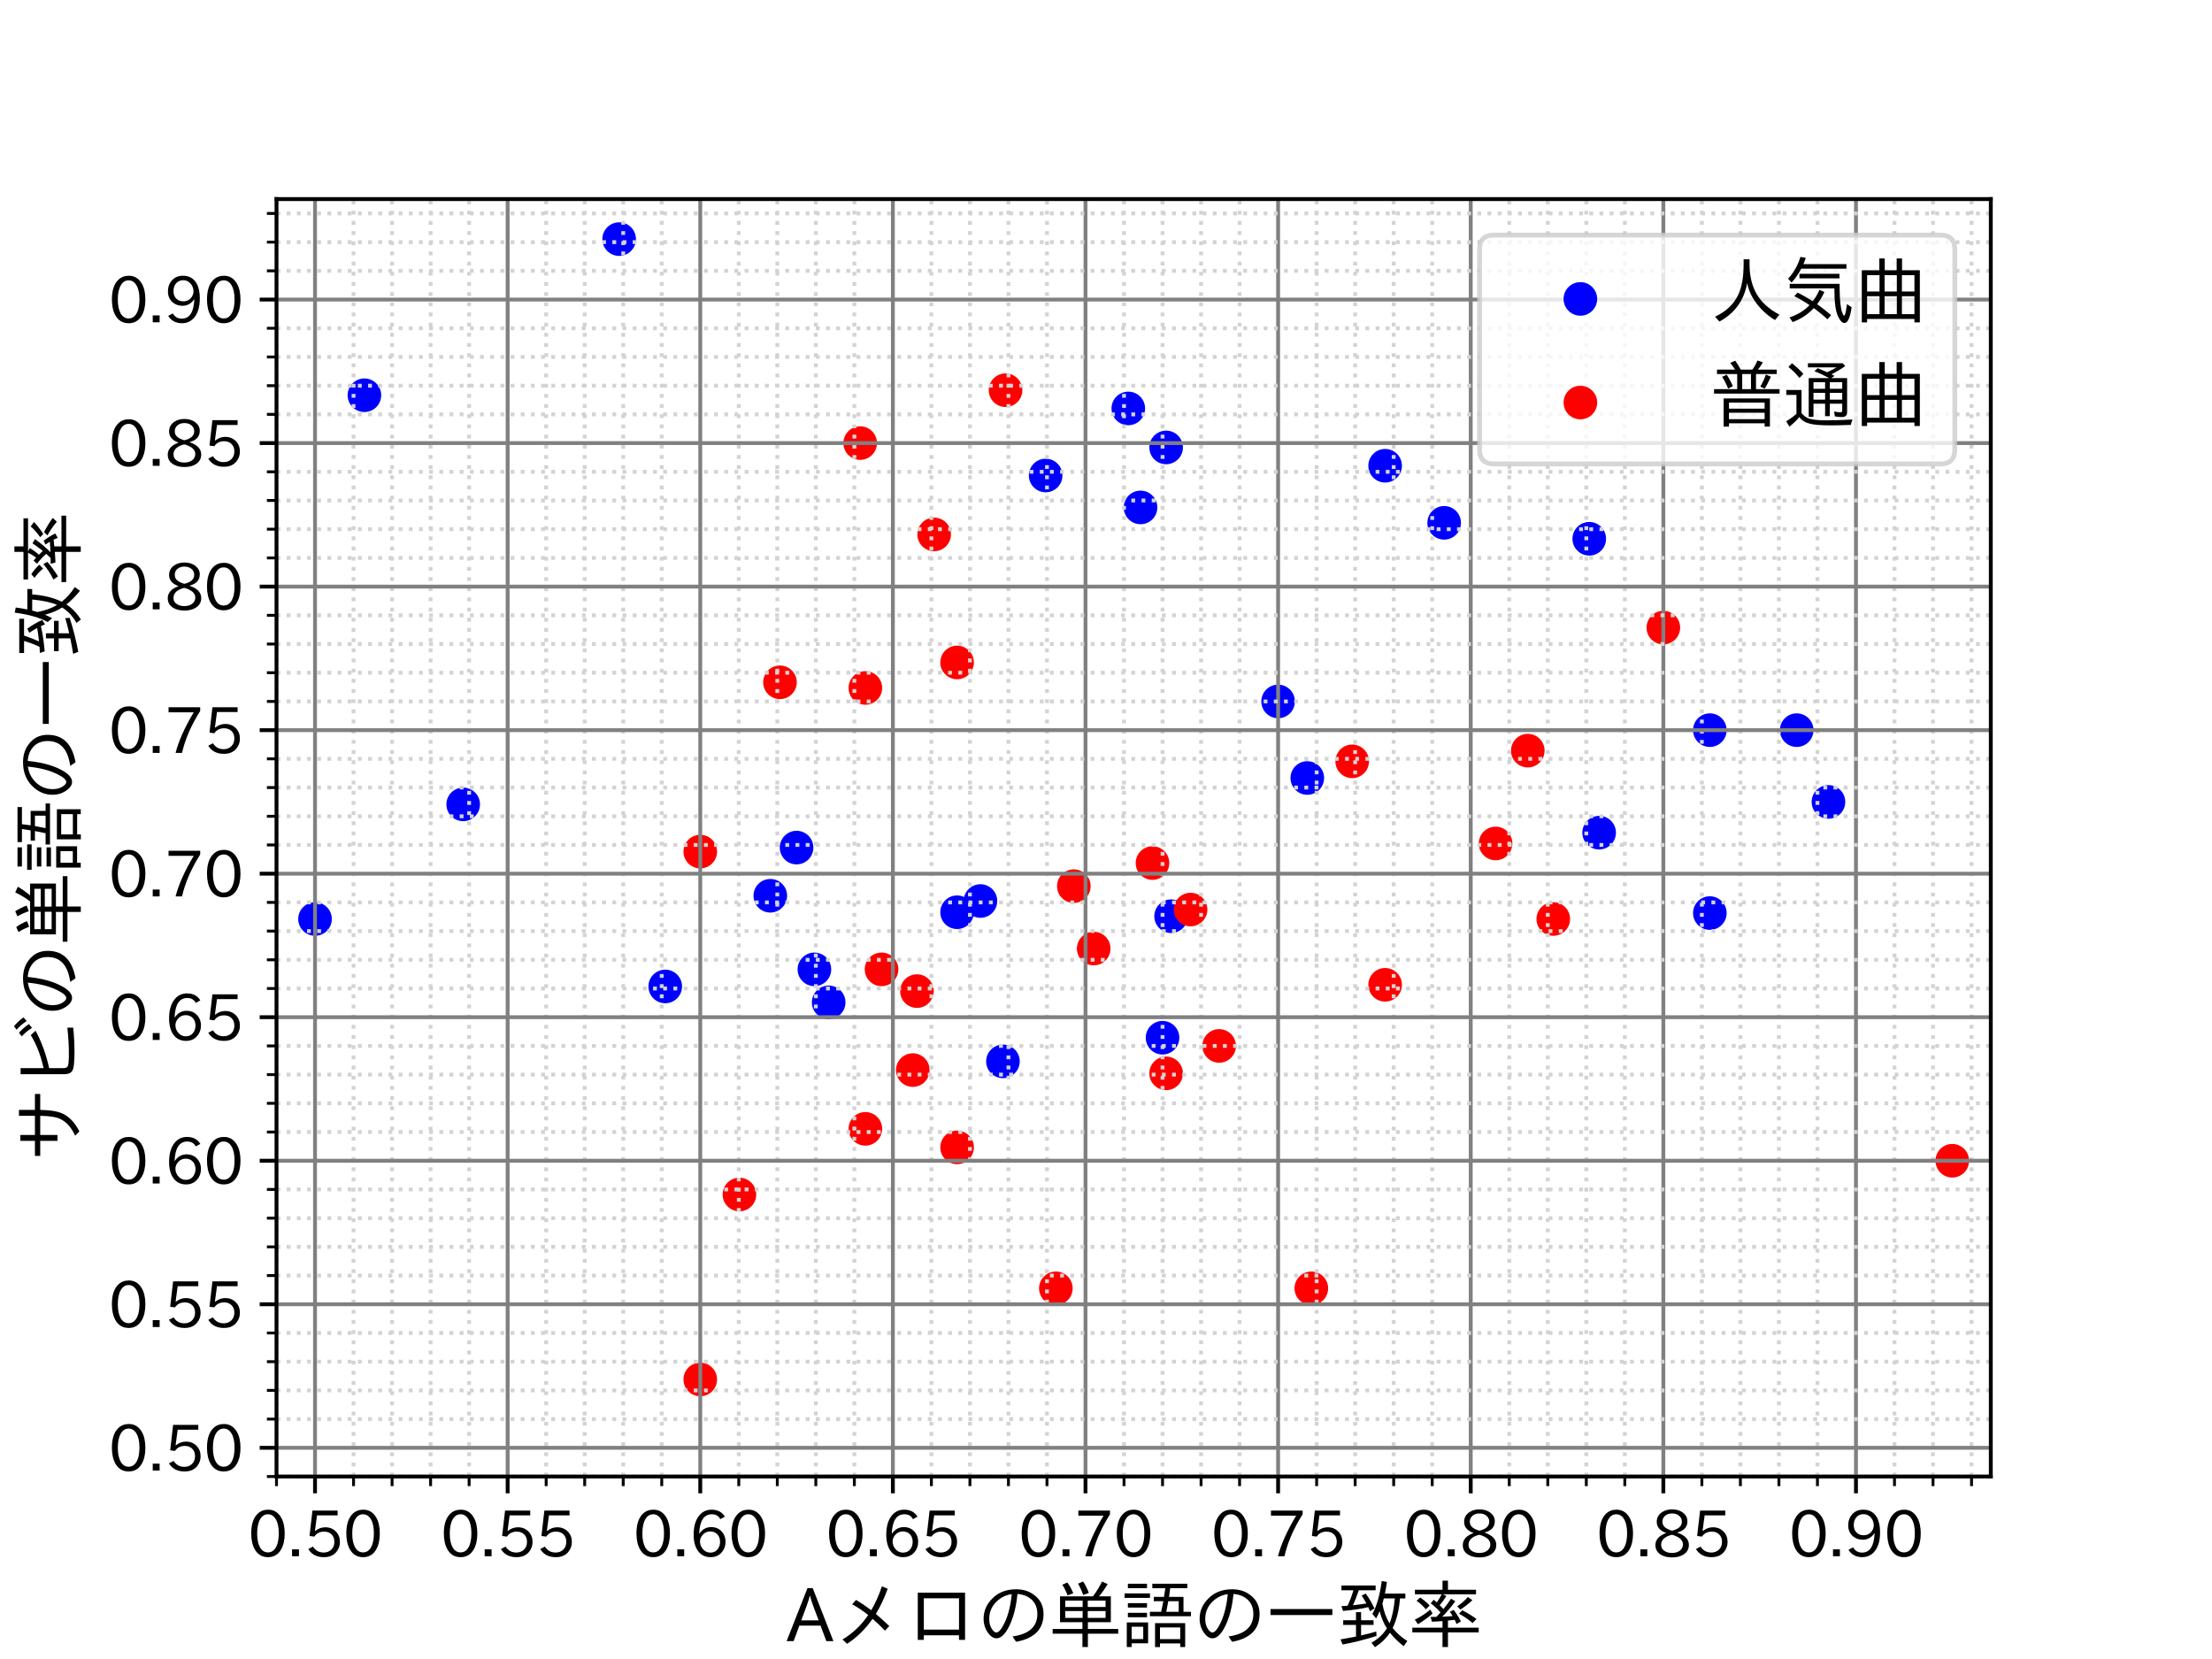 <?xml version="1.0" encoding="utf-8" standalone="no"?>
<!DOCTYPE svg PUBLIC "-//W3C//DTD SVG 1.1//EN"
  "http://www.w3.org/Graphics/SVG/1.1/DTD/svg11.dtd">
<svg xmlns:xlink="http://www.w3.org/1999/xlink" width="460.8pt" height="345.6pt" viewBox="0 0 460.8 345.6" xmlns="http://www.w3.org/2000/svg" version="1.1">
 <defs>
  <style type="text/css">*{stroke-linejoin: round; stroke-linecap: butt}</style>
 </defs>
 <g id="figure_1">
  <g id="patch_1">
   <path d="M 0 345.6 
L 460.8 345.6 
L 460.8 0 
L 0 0 
z
" style="fill: #ffffff"/>
  </g>
  <g id="axes_1">
   <g id="patch_2">
    <path d="M 57.6 307.584 
L 414.72 307.584 
L 414.72 41.472 
L 57.6 41.472 
z
" style="fill: #ffffff"/>
   </g>
   <g id="PathCollection_1">
    <defs>
     <path id="me7c09b2409" d="M 0 3 
C 0.796 3 1.559 2.684 2.121 2.121 
C 2.684 1.559 3 0.796 3 0 
C 3 -0.796 2.684 -1.559 2.121 -2.121 
C 1.559 -2.684 0.796 -3 0 -3 
C -0.796 -3 -1.559 -2.684 -2.121 -2.121 
C -2.684 -1.559 -3 -0.796 -3 0 
C -3 0.796 -2.684 1.559 -2.121 2.121 
C -1.559 2.684 -0.796 3 0 3 
z
" style="stroke: #0000ff"/>
    </defs>
    <g clip-path="url(#pb1b1fe8e6f)">
     <use xlink:href="#me7c09b2409" x="242.179" y="216.175" style="fill: #0000ff; stroke: #0000ff"/>
     <use xlink:href="#me7c09b2409" x="96.491" y="167.568" style="fill: #0000ff; stroke: #0000ff"/>
     <use xlink:href="#me7c09b2409" x="237.593" y="105.706" style="fill: #0000ff; stroke: #0000ff"/>
     <use xlink:href="#me7c09b2409" x="75.914" y="82.336" style="fill: #0000ff; stroke: #0000ff"/>
     <use xlink:href="#me7c09b2409" x="272.334" y="162.07" style="fill: #0000ff; stroke: #0000ff"/>
     <use xlink:href="#me7c09b2409" x="266.254" y="146.123" style="fill: #0000ff; stroke: #0000ff"/>
     <use xlink:href="#me7c09b2409" x="172.627" y="208.81" style="fill: #0000ff; stroke: #0000ff"/>
     <use xlink:href="#me7c09b2409" x="235.045" y="85.085" style="fill: #0000ff; stroke: #0000ff"/>
     <use xlink:href="#me7c09b2409" x="333.131" y="173.46" style="fill: #0000ff; stroke: #0000ff"/>
     <use xlink:href="#me7c09b2409" x="160.468" y="186.603" style="fill: #0000ff; stroke: #0000ff"/>
     <use xlink:href="#me7c09b2409" x="208.932" y="221.103" style="fill: #0000ff; stroke: #0000ff"/>
     <use xlink:href="#me7c09b2409" x="204.242" y="187.698" style="fill: #0000ff; stroke: #0000ff"/>
     <use xlink:href="#me7c09b2409" x="165.94" y="176.567" style="fill: #0000ff; stroke: #0000ff"/>
     <use xlink:href="#me7c09b2409" x="374.285" y="152.103" style="fill: #0000ff; stroke: #0000ff"/>
     <use xlink:href="#me7c09b2409" x="128.982" y="49.813" style="fill: #0000ff; stroke: #0000ff"/>
     <use xlink:href="#me7c09b2409" x="199.378" y="190.036" style="fill: #0000ff; stroke: #0000ff"/>
     <use xlink:href="#me7c09b2409" x="138.581" y="205.496" style="fill: #0000ff; stroke: #0000ff"/>
     <use xlink:href="#me7c09b2409" x="356.192" y="190.211" style="fill: #0000ff; stroke: #0000ff"/>
     <use xlink:href="#me7c09b2409" x="356.192" y="152.103" style="fill: #0000ff; stroke: #0000ff"/>
     <use xlink:href="#me7c09b2409" x="169.655" y="201.937" style="fill: #0000ff; stroke: #0000ff"/>
     <use xlink:href="#me7c09b2409" x="243.962" y="190.862" style="fill: #0000ff; stroke: #0000ff"/>
     <use xlink:href="#me7c09b2409" x="217.827" y="99.054" style="fill: #0000ff; stroke: #0000ff"/>
     <use xlink:href="#me7c09b2409" x="300.846" y="108.914" style="fill: #0000ff; stroke: #0000ff"/>
     <use xlink:href="#me7c09b2409" x="331.073" y="112.236" style="fill: #0000ff; stroke: #0000ff"/>
     <use xlink:href="#me7c09b2409" x="380.9" y="167.053" style="fill: #0000ff; stroke: #0000ff"/>
     <use xlink:href="#me7c09b2409" x="288.547" y="97.023" style="fill: #0000ff; stroke: #0000ff"/>
     <use xlink:href="#me7c09b2409" x="242.925" y="93.208" style="fill: #0000ff; stroke: #0000ff"/>
     <use xlink:href="#me7c09b2409" x="65.625" y="191.445" style="fill: #0000ff; stroke: #0000ff"/>
    </g>
   </g>
   <g id="PathCollection_2">
    <defs>
     <path id="mc7ddf32c65" d="M 0 3 
C 0.796 3 1.559 2.684 2.121 2.121 
C 2.684 1.559 3 0.796 3 0 
C 3 -0.796 2.684 -1.559 2.121 -2.121 
C 1.559 -2.684 0.796 -3 0 -3 
C -0.796 -3 -1.559 -2.684 -2.121 -2.121 
C -2.684 -1.559 -3 -0.796 -3 0 
C -3 0.796 -2.684 1.559 -2.121 2.121 
C -1.559 2.684 -0.796 3 0 3 
z
" style="stroke: #ff0000"/>
    </defs>
    <g clip-path="url(#pb1b1fe8e6f)">
     <use xlink:href="#mc7ddf32c65" x="346.506" y="130.746" style="fill: #ff0000; stroke: #ff0000"/>
     <use xlink:href="#mc7ddf32c65" x="311.558" y="175.708" style="fill: #ff0000; stroke: #ff0000"/>
     <use xlink:href="#mc7ddf32c65" x="318.269" y="156.374" style="fill: #ff0000; stroke: #ff0000"/>
     <use xlink:href="#mc7ddf32c65" x="323.577" y="191.445" style="fill: #ff0000; stroke: #ff0000"/>
     <use xlink:href="#mc7ddf32c65" x="242.925" y="223.603" style="fill: #ff0000; stroke: #ff0000"/>
     <use xlink:href="#mc7ddf32c65" x="199.378" y="239.022" style="fill: #ff0000; stroke: #ff0000"/>
     <use xlink:href="#mc7ddf32c65" x="273.173" y="268.381" style="fill: #ff0000; stroke: #ff0000"/>
     <use xlink:href="#mc7ddf32c65" x="145.877" y="287.366" style="fill: #ff0000; stroke: #ff0000"/>
     <use xlink:href="#mc7ddf32c65" x="180.27" y="143.309" style="fill: #ff0000; stroke: #ff0000"/>
     <use xlink:href="#mc7ddf32c65" x="154.038" y="248.839" style="fill: #ff0000; stroke: #ff0000"/>
     <use xlink:href="#mc7ddf32c65" x="191.018" y="206.467" style="fill: #ff0000; stroke: #ff0000"/>
     <use xlink:href="#mc7ddf32c65" x="209.473" y="81.287" style="fill: #ff0000; stroke: #ff0000"/>
     <use xlink:href="#mc7ddf32c65" x="145.877" y="177.403" style="fill: #ff0000; stroke: #ff0000"/>
     <use xlink:href="#mc7ddf32c65" x="288.547" y="205.152" style="fill: #ff0000; stroke: #ff0000"/>
     <use xlink:href="#mc7ddf32c65" x="194.601" y="111.33" style="fill: #ff0000; stroke: #ff0000"/>
     <use xlink:href="#mc7ddf32c65" x="199.378" y="137.999" style="fill: #ff0000; stroke: #ff0000"/>
     <use xlink:href="#mc7ddf32c65" x="183.642" y="201.937" style="fill: #ff0000; stroke: #ff0000"/>
     <use xlink:href="#mc7ddf32c65" x="179.189" y="92.302" style="fill: #ff0000; stroke: #ff0000"/>
     <use xlink:href="#mc7ddf32c65" x="162.481" y="142.136" style="fill: #ff0000; stroke: #ff0000"/>
     <use xlink:href="#mc7ddf32c65" x="180.27" y="235.159" style="fill: #ff0000; stroke: #ff0000"/>
     <use xlink:href="#mc7ddf32c65" x="248.015" y="189.478" style="fill: #ff0000; stroke: #ff0000"/>
     <use xlink:href="#mc7ddf32c65" x="190.154" y="222.919" style="fill: #ff0000; stroke: #ff0000"/>
     <use xlink:href="#mc7ddf32c65" x="281.687" y="158.603" style="fill: #ff0000; stroke: #ff0000"/>
     <use xlink:href="#mc7ddf32c65" x="227.836" y="197.603" style="fill: #ff0000; stroke: #ff0000"/>
     <use xlink:href="#mc7ddf32c65" x="240.085" y="179.788" style="fill: #ff0000; stroke: #ff0000"/>
     <use xlink:href="#mc7ddf32c65" x="223.697" y="184.603" style="fill: #ff0000; stroke: #ff0000"/>
     <use xlink:href="#mc7ddf32c65" x="406.695" y="241.804" style="fill: #ff0000; stroke: #ff0000"/>
     <use xlink:href="#mc7ddf32c65" x="253.971" y="217.883" style="fill: #ff0000; stroke: #ff0000"/>
     <use xlink:href="#mc7ddf32c65" x="219.955" y="268.381" style="fill: #ff0000; stroke: #ff0000"/>
    </g>
   </g>
   <g id="matplotlib.axis_1">
    <g id="xtick_1">
     <g id="line2d_1">
      <path d="M 65.625 307.584 
L 65.625 41.472 
" clip-path="url(#pb1b1fe8e6f)" style="fill: none; stroke: #808080; stroke-width: 0.8; stroke-linecap: square"/>
     </g>
     <g id="line2d_2">
      <defs>
       <path id="mf9dad2024d" d="M 0 0 
L 0 3.5 
" style="stroke: #000000; stroke-width: 0.8"/>
      </defs>
      <g>
       <use xlink:href="#mf9dad2024d" x="65.625" y="307.584" style="stroke: #000000; stroke-width: 0.8"/>
      </g>
     </g>
     <g id="text_1">
      <!-- 0.50 -->
      <g transform="translate(51.626 324.322) scale(0.13 -0.13)">
       <defs>
        <path id="IPAexGothic-30" d="M 2038 4725 
Q 2881 4725 3334 3944 
Q 3694 3325 3694 2344 
Q 3694 1372 3334 741 
Q 2888 -31 2016 -31 
Q 1147 -31 700 741 
Q 341 1372 341 2350 
Q 341 3713 1000 4334 
Q 1419 4725 2038 4725 
z
M 2016 4266 
Q 1516 4266 1228 3759 
Q 934 3247 934 2344 
Q 934 1456 1222 947 
Q 1513 447 2016 447 
Q 2619 447 2909 1153 
Q 3100 1622 3100 2375 
Q 3100 3256 2806 3759 
Q 2509 4266 2016 4266 
z
" transform="scale(0.016)"/>
        <path id="IPAexGothic-2e" d="M 1184 63 
L 494 63 
L 494 753 
L 1184 753 
L 1184 63 
z
" transform="scale(0.016)"/>
        <path id="IPAexGothic-35" d="M 1178 2603 
Q 1634 2963 2172 2963 
Q 2816 2963 3241 2528 
Q 3638 2113 3638 1497 
Q 3638 938 3297 513 
Q 2869 -31 2031 -31 
Q 959 -31 469 784 
L 938 1028 
Q 1309 434 2013 434 
Q 2466 434 2769 716 
Q 3081 1013 3081 1503 
Q 3081 1966 2806 2241 
Q 2519 2528 2056 2528 
Q 1406 2528 1072 2028 
L 591 2091 
L 884 4634 
L 3406 4634 
L 3406 4153 
L 1341 4153 
L 1134 2603 
L 1178 2603 
z
" transform="scale(0.016)"/>
       </defs>
       <use xlink:href="#IPAexGothic-30"/>
       <use xlink:href="#IPAexGothic-2e" x="62.988"/>
       <use xlink:href="#IPAexGothic-35" x="89.404"/>
       <use xlink:href="#IPAexGothic-30" x="152.393"/>
      </g>
     </g>
    </g>
    <g id="xtick_2">
     <g id="line2d_3">
      <path d="M 105.751 307.584 
L 105.751 41.472 
" clip-path="url(#pb1b1fe8e6f)" style="fill: none; stroke: #808080; stroke-width: 0.8; stroke-linecap: square"/>
     </g>
     <g id="line2d_4">
      <g>
       <use xlink:href="#mf9dad2024d" x="105.751" y="307.584" style="stroke: #000000; stroke-width: 0.8"/>
      </g>
     </g>
     <g id="text_2">
      <!-- 0.55 -->
      <g transform="translate(91.752 324.322) scale(0.13 -0.13)">
       <use xlink:href="#IPAexGothic-30"/>
       <use xlink:href="#IPAexGothic-2e" x="62.988"/>
       <use xlink:href="#IPAexGothic-35" x="89.404"/>
       <use xlink:href="#IPAexGothic-35" x="152.393"/>
      </g>
     </g>
    </g>
    <g id="xtick_3">
     <g id="line2d_5">
      <path d="M 145.877 307.584 
L 145.877 41.472 
" clip-path="url(#pb1b1fe8e6f)" style="fill: none; stroke: #808080; stroke-width: 0.8; stroke-linecap: square"/>
     </g>
     <g id="line2d_6">
      <g>
       <use xlink:href="#mf9dad2024d" x="145.877" y="307.584" style="stroke: #000000; stroke-width: 0.8"/>
      </g>
     </g>
     <g id="text_3">
      <!-- 0.60 -->
      <g transform="translate(131.877 324.322) scale(0.13 -0.13)">
       <defs>
        <path id="IPAexGothic-36" d="M 1056 2328 
Q 1509 2981 2234 2981 
Q 2906 2981 3316 2513 
Q 3675 2106 3675 1522 
Q 3675 884 3272 434 
Q 2853 -31 2178 -31 
Q 1375 -31 922 581 
Q 481 1178 481 2228 
Q 481 3425 1013 4109 
Q 1494 4725 2272 4725 
Q 3191 4725 3609 4025 
L 3150 3775 
Q 2894 4266 2300 4266 
Q 1119 4266 1031 2328 
L 1056 2328 
z
M 2141 2547 
Q 1684 2547 1384 2206 
Q 1116 1900 1116 1541 
Q 1116 1156 1353 844 
Q 1672 428 2159 428 
Q 2669 428 2941 844 
Q 3125 1128 3125 1503 
Q 3125 1944 2881 2228 
Q 2600 2547 2141 2547 
z
" transform="scale(0.016)"/>
       </defs>
       <use xlink:href="#IPAexGothic-30"/>
       <use xlink:href="#IPAexGothic-2e" x="62.988"/>
       <use xlink:href="#IPAexGothic-36" x="89.404"/>
       <use xlink:href="#IPAexGothic-30" x="152.393"/>
      </g>
     </g>
    </g>
    <g id="xtick_4">
     <g id="line2d_7">
      <path d="M 186.003 307.584 
L 186.003 41.472 
" clip-path="url(#pb1b1fe8e6f)" style="fill: none; stroke: #808080; stroke-width: 0.8; stroke-linecap: square"/>
     </g>
     <g id="line2d_8">
      <g>
       <use xlink:href="#mf9dad2024d" x="186.003" y="307.584" style="stroke: #000000; stroke-width: 0.8"/>
      </g>
     </g>
     <g id="text_4">
      <!-- 0.65 -->
      <g transform="translate(172.003 324.322) scale(0.13 -0.13)">
       <use xlink:href="#IPAexGothic-30"/>
       <use xlink:href="#IPAexGothic-2e" x="62.988"/>
       <use xlink:href="#IPAexGothic-36" x="89.404"/>
       <use xlink:href="#IPAexGothic-35" x="152.393"/>
      </g>
     </g>
    </g>
    <g id="xtick_5">
     <g id="line2d_9">
      <path d="M 226.129 307.584 
L 226.129 41.472 
" clip-path="url(#pb1b1fe8e6f)" style="fill: none; stroke: #808080; stroke-width: 0.8; stroke-linecap: square"/>
     </g>
     <g id="line2d_10">
      <g>
       <use xlink:href="#mf9dad2024d" x="226.129" y="307.584" style="stroke: #000000; stroke-width: 0.8"/>
      </g>
     </g>
     <g id="text_5">
      <!-- 0.70 -->
      <g transform="translate(212.129 324.322) scale(0.13 -0.13)">
       <defs>
        <path id="IPAexGothic-37" d="M 3597 4263 
Q 2238 2106 1778 63 
L 1131 63 
Q 1581 1834 2950 4128 
L 428 4128 
L 428 4634 
L 3597 4634 
L 3597 4263 
z
" transform="scale(0.016)"/>
       </defs>
       <use xlink:href="#IPAexGothic-30"/>
       <use xlink:href="#IPAexGothic-2e" x="62.988"/>
       <use xlink:href="#IPAexGothic-37" x="89.404"/>
       <use xlink:href="#IPAexGothic-30" x="152.393"/>
      </g>
     </g>
    </g>
    <g id="xtick_6">
     <g id="line2d_11">
      <path d="M 266.254 307.584 
L 266.254 41.472 
" clip-path="url(#pb1b1fe8e6f)" style="fill: none; stroke: #808080; stroke-width: 0.8; stroke-linecap: square"/>
     </g>
     <g id="line2d_12">
      <g>
       <use xlink:href="#mf9dad2024d" x="266.254" y="307.584" style="stroke: #000000; stroke-width: 0.8"/>
      </g>
     </g>
     <g id="text_6">
      <!-- 0.75 -->
      <g transform="translate(252.255 324.322) scale(0.13 -0.13)">
       <use xlink:href="#IPAexGothic-30"/>
       <use xlink:href="#IPAexGothic-2e" x="62.988"/>
       <use xlink:href="#IPAexGothic-37" x="89.404"/>
       <use xlink:href="#IPAexGothic-35" x="152.393"/>
      </g>
     </g>
    </g>
    <g id="xtick_7">
     <g id="line2d_13">
      <path d="M 306.38 307.584 
L 306.38 41.472 
" clip-path="url(#pb1b1fe8e6f)" style="fill: none; stroke: #808080; stroke-width: 0.8; stroke-linecap: square"/>
     </g>
     <g id="line2d_14">
      <g>
       <use xlink:href="#mf9dad2024d" x="306.38" y="307.584" style="stroke: #000000; stroke-width: 0.8"/>
      </g>
     </g>
     <g id="text_7">
      <!-- 0.80 -->
      <g transform="translate(292.381 324.322) scale(0.13 -0.13)">
       <defs>
        <path id="IPAexGothic-38" d="M 2541 2425 
Q 3700 2031 3700 1197 
Q 3700 541 3100 197 
Q 2663 -56 2016 -56 
Q 1366 -56 928 197 
Q 347 531 347 1178 
Q 347 1988 1409 2381 
L 1409 2400 
Q 481 2734 481 3509 
Q 481 4100 981 4456 
Q 1406 4756 2019 4756 
Q 2703 4756 3131 4403 
Q 3553 4069 3553 3566 
Q 3553 2706 2541 2444 
L 2541 2425 
z
M 2022 2625 
Q 2997 2856 2997 3528 
Q 2997 3916 2675 4150 
Q 2413 4347 2016 4347 
Q 1606 4347 1331 4128 
Q 1050 3897 1050 3522 
Q 1050 3150 1350 2925 
Q 1494 2809 1722 2722 
Q 1984 2616 2022 2625 
z
M 1978 2209 
Q 922 1931 922 1216 
Q 922 775 1313 556 
Q 1606 391 2009 391 
Q 2575 391 2881 697 
Q 3106 922 3106 1250 
Q 3106 1594 2794 1850 
Q 2609 1994 2350 2100 
Q 2047 2222 1978 2209 
z
" transform="scale(0.016)"/>
       </defs>
       <use xlink:href="#IPAexGothic-30"/>
       <use xlink:href="#IPAexGothic-2e" x="62.988"/>
       <use xlink:href="#IPAexGothic-38" x="89.404"/>
       <use xlink:href="#IPAexGothic-30" x="152.393"/>
      </g>
     </g>
    </g>
    <g id="xtick_8">
     <g id="line2d_15">
      <path d="M 346.506 307.584 
L 346.506 41.472 
" clip-path="url(#pb1b1fe8e6f)" style="fill: none; stroke: #808080; stroke-width: 0.8; stroke-linecap: square"/>
     </g>
     <g id="line2d_16">
      <g>
       <use xlink:href="#mf9dad2024d" x="346.506" y="307.584" style="stroke: #000000; stroke-width: 0.8"/>
      </g>
     </g>
     <g id="text_8">
      <!-- 0.85 -->
      <g transform="translate(332.507 324.322) scale(0.13 -0.13)">
       <use xlink:href="#IPAexGothic-30"/>
       <use xlink:href="#IPAexGothic-2e" x="62.988"/>
       <use xlink:href="#IPAexGothic-38" x="89.404"/>
       <use xlink:href="#IPAexGothic-35" x="152.393"/>
      </g>
     </g>
    </g>
    <g id="xtick_9">
     <g id="line2d_17">
      <path d="M 386.632 307.584 
L 386.632 41.472 
" clip-path="url(#pb1b1fe8e6f)" style="fill: none; stroke: #808080; stroke-width: 0.8; stroke-linecap: square"/>
     </g>
     <g id="line2d_18">
      <g>
       <use xlink:href="#mf9dad2024d" x="386.632" y="307.584" style="stroke: #000000; stroke-width: 0.8"/>
      </g>
     </g>
     <g id="text_9">
      <!-- 0.90 -->
      <g transform="translate(372.633 324.322) scale(0.13 -0.13)">
       <defs>
        <path id="IPAexGothic-39" d="M 2984 2356 
Q 2544 1716 1813 1716 
Q 1253 1716 847 2056 
Q 366 2459 366 3163 
Q 366 3813 769 4266 
Q 1181 4725 1869 4725 
Q 2800 4725 3241 3950 
Q 3559 3378 3559 2472 
Q 3559 1250 3041 588 
Q 2553 -31 1769 -31 
Q 859 -31 391 703 
L 853 953 
Q 1156 428 1753 428 
Q 2922 428 3009 2356 
L 2984 2356 
z
M 1888 4278 
Q 1450 4278 1172 3950 
Q 922 3653 922 3200 
Q 922 2741 1159 2478 
Q 1434 2163 1906 2163 
Q 2431 2163 2728 2572 
Q 2925 2847 2925 3169 
Q 2925 3553 2694 3863 
Q 2375 4278 1888 4278 
z
" transform="scale(0.016)"/>
       </defs>
       <use xlink:href="#IPAexGothic-30"/>
       <use xlink:href="#IPAexGothic-2e" x="62.988"/>
       <use xlink:href="#IPAexGothic-39" x="89.404"/>
       <use xlink:href="#IPAexGothic-30" x="152.393"/>
      </g>
     </g>
    </g>
    <g id="xtick_10">
     <g id="line2d_19">
      <path d="M 57.6 307.584 
L 57.6 41.472 
" clip-path="url(#pb1b1fe8e6f)" style="fill: none; stroke-dasharray: 0.8,1.32; stroke-dashoffset: 0; stroke: #d3d3d3; stroke-width: 0.8"/>
     </g>
     <g id="line2d_20">
      <defs>
       <path id="m168e182986" d="M 0 0 
L 0 2 
" style="stroke: #000000; stroke-width: 0.6"/>
      </defs>
      <g>
       <use xlink:href="#m168e182986" x="57.6" y="307.584" style="stroke: #000000; stroke-width: 0.6"/>
      </g>
     </g>
    </g>
    <g id="xtick_11">
     <g id="line2d_21">
      <path d="M 73.65 307.584 
L 73.65 41.472 
" clip-path="url(#pb1b1fe8e6f)" style="fill: none; stroke-dasharray: 0.8,1.32; stroke-dashoffset: 0; stroke: #d3d3d3; stroke-width: 0.8"/>
     </g>
     <g id="line2d_22">
      <g>
       <use xlink:href="#m168e182986" x="73.65" y="307.584" style="stroke: #000000; stroke-width: 0.6"/>
      </g>
     </g>
    </g>
    <g id="xtick_12">
     <g id="line2d_23">
      <path d="M 81.676 307.584 
L 81.676 41.472 
" clip-path="url(#pb1b1fe8e6f)" style="fill: none; stroke-dasharray: 0.8,1.32; stroke-dashoffset: 0; stroke: #d3d3d3; stroke-width: 0.8"/>
     </g>
     <g id="line2d_24">
      <g>
       <use xlink:href="#m168e182986" x="81.676" y="307.584" style="stroke: #000000; stroke-width: 0.6"/>
      </g>
     </g>
    </g>
    <g id="xtick_13">
     <g id="line2d_25">
      <path d="M 89.701 307.584 
L 89.701 41.472 
" clip-path="url(#pb1b1fe8e6f)" style="fill: none; stroke-dasharray: 0.8,1.32; stroke-dashoffset: 0; stroke: #d3d3d3; stroke-width: 0.8"/>
     </g>
     <g id="line2d_26">
      <g>
       <use xlink:href="#m168e182986" x="89.701" y="307.584" style="stroke: #000000; stroke-width: 0.6"/>
      </g>
     </g>
    </g>
    <g id="xtick_14">
     <g id="line2d_27">
      <path d="M 97.726 307.584 
L 97.726 41.472 
" clip-path="url(#pb1b1fe8e6f)" style="fill: none; stroke-dasharray: 0.8,1.32; stroke-dashoffset: 0; stroke: #d3d3d3; stroke-width: 0.8"/>
     </g>
     <g id="line2d_28">
      <g>
       <use xlink:href="#m168e182986" x="97.726" y="307.584" style="stroke: #000000; stroke-width: 0.6"/>
      </g>
     </g>
    </g>
    <g id="xtick_15">
     <g id="line2d_29">
      <path d="M 113.776 307.584 
L 113.776 41.472 
" clip-path="url(#pb1b1fe8e6f)" style="fill: none; stroke-dasharray: 0.8,1.32; stroke-dashoffset: 0; stroke: #d3d3d3; stroke-width: 0.8"/>
     </g>
     <g id="line2d_30">
      <g>
       <use xlink:href="#m168e182986" x="113.776" y="307.584" style="stroke: #000000; stroke-width: 0.6"/>
      </g>
     </g>
    </g>
    <g id="xtick_16">
     <g id="line2d_31">
      <path d="M 121.801 307.584 
L 121.801 41.472 
" clip-path="url(#pb1b1fe8e6f)" style="fill: none; stroke-dasharray: 0.8,1.32; stroke-dashoffset: 0; stroke: #d3d3d3; stroke-width: 0.8"/>
     </g>
     <g id="line2d_32">
      <g>
       <use xlink:href="#m168e182986" x="121.801" y="307.584" style="stroke: #000000; stroke-width: 0.6"/>
      </g>
     </g>
    </g>
    <g id="xtick_17">
     <g id="line2d_33">
      <path d="M 129.827 307.584 
L 129.827 41.472 
" clip-path="url(#pb1b1fe8e6f)" style="fill: none; stroke-dasharray: 0.8,1.32; stroke-dashoffset: 0; stroke: #d3d3d3; stroke-width: 0.8"/>
     </g>
     <g id="line2d_34">
      <g>
       <use xlink:href="#m168e182986" x="129.827" y="307.584" style="stroke: #000000; stroke-width: 0.6"/>
      </g>
     </g>
    </g>
    <g id="xtick_18">
     <g id="line2d_35">
      <path d="M 137.852 307.584 
L 137.852 41.472 
" clip-path="url(#pb1b1fe8e6f)" style="fill: none; stroke-dasharray: 0.8,1.32; stroke-dashoffset: 0; stroke: #d3d3d3; stroke-width: 0.8"/>
     </g>
     <g id="line2d_36">
      <g>
       <use xlink:href="#m168e182986" x="137.852" y="307.584" style="stroke: #000000; stroke-width: 0.6"/>
      </g>
     </g>
    </g>
    <g id="xtick_19">
     <g id="line2d_37">
      <path d="M 153.902 307.584 
L 153.902 41.472 
" clip-path="url(#pb1b1fe8e6f)" style="fill: none; stroke-dasharray: 0.8,1.32; stroke-dashoffset: 0; stroke: #d3d3d3; stroke-width: 0.8"/>
     </g>
     <g id="line2d_38">
      <g>
       <use xlink:href="#m168e182986" x="153.902" y="307.584" style="stroke: #000000; stroke-width: 0.6"/>
      </g>
     </g>
    </g>
    <g id="xtick_20">
     <g id="line2d_39">
      <path d="M 161.927 307.584 
L 161.927 41.472 
" clip-path="url(#pb1b1fe8e6f)" style="fill: none; stroke-dasharray: 0.8,1.32; stroke-dashoffset: 0; stroke: #d3d3d3; stroke-width: 0.8"/>
     </g>
     <g id="line2d_40">
      <g>
       <use xlink:href="#m168e182986" x="161.927" y="307.584" style="stroke: #000000; stroke-width: 0.6"/>
      </g>
     </g>
    </g>
    <g id="xtick_21">
     <g id="line2d_41">
      <path d="M 169.952 307.584 
L 169.952 41.472 
" clip-path="url(#pb1b1fe8e6f)" style="fill: none; stroke-dasharray: 0.8,1.32; stroke-dashoffset: 0; stroke: #d3d3d3; stroke-width: 0.8"/>
     </g>
     <g id="line2d_42">
      <g>
       <use xlink:href="#m168e182986" x="169.952" y="307.584" style="stroke: #000000; stroke-width: 0.6"/>
      </g>
     </g>
    </g>
    <g id="xtick_22">
     <g id="line2d_43">
      <path d="M 177.978 307.584 
L 177.978 41.472 
" clip-path="url(#pb1b1fe8e6f)" style="fill: none; stroke-dasharray: 0.8,1.32; stroke-dashoffset: 0; stroke: #d3d3d3; stroke-width: 0.8"/>
     </g>
     <g id="line2d_44">
      <g>
       <use xlink:href="#m168e182986" x="177.978" y="307.584" style="stroke: #000000; stroke-width: 0.6"/>
      </g>
     </g>
    </g>
    <g id="xtick_23">
     <g id="line2d_45">
      <path d="M 194.028 307.584 
L 194.028 41.472 
" clip-path="url(#pb1b1fe8e6f)" style="fill: none; stroke-dasharray: 0.8,1.32; stroke-dashoffset: 0; stroke: #d3d3d3; stroke-width: 0.8"/>
     </g>
     <g id="line2d_46">
      <g>
       <use xlink:href="#m168e182986" x="194.028" y="307.584" style="stroke: #000000; stroke-width: 0.6"/>
      </g>
     </g>
    </g>
    <g id="xtick_24">
     <g id="line2d_47">
      <path d="M 202.053 307.584 
L 202.053 41.472 
" clip-path="url(#pb1b1fe8e6f)" style="fill: none; stroke-dasharray: 0.8,1.32; stroke-dashoffset: 0; stroke: #d3d3d3; stroke-width: 0.8"/>
     </g>
     <g id="line2d_48">
      <g>
       <use xlink:href="#m168e182986" x="202.053" y="307.584" style="stroke: #000000; stroke-width: 0.6"/>
      </g>
     </g>
    </g>
    <g id="xtick_25">
     <g id="line2d_49">
      <path d="M 210.078 307.584 
L 210.078 41.472 
" clip-path="url(#pb1b1fe8e6f)" style="fill: none; stroke-dasharray: 0.8,1.32; stroke-dashoffset: 0; stroke: #d3d3d3; stroke-width: 0.8"/>
     </g>
     <g id="line2d_50">
      <g>
       <use xlink:href="#m168e182986" x="210.078" y="307.584" style="stroke: #000000; stroke-width: 0.6"/>
      </g>
     </g>
    </g>
    <g id="xtick_26">
     <g id="line2d_51">
      <path d="M 218.103 307.584 
L 218.103 41.472 
" clip-path="url(#pb1b1fe8e6f)" style="fill: none; stroke-dasharray: 0.8,1.32; stroke-dashoffset: 0; stroke: #d3d3d3; stroke-width: 0.8"/>
     </g>
     <g id="line2d_52">
      <g>
       <use xlink:href="#m168e182986" x="218.103" y="307.584" style="stroke: #000000; stroke-width: 0.6"/>
      </g>
     </g>
    </g>
    <g id="xtick_27">
     <g id="line2d_53">
      <path d="M 234.154 307.584 
L 234.154 41.472 
" clip-path="url(#pb1b1fe8e6f)" style="fill: none; stroke-dasharray: 0.8,1.32; stroke-dashoffset: 0; stroke: #d3d3d3; stroke-width: 0.8"/>
     </g>
     <g id="line2d_54">
      <g>
       <use xlink:href="#m168e182986" x="234.154" y="307.584" style="stroke: #000000; stroke-width: 0.6"/>
      </g>
     </g>
    </g>
    <g id="xtick_28">
     <g id="line2d_55">
      <path d="M 242.179 307.584 
L 242.179 41.472 
" clip-path="url(#pb1b1fe8e6f)" style="fill: none; stroke-dasharray: 0.8,1.32; stroke-dashoffset: 0; stroke: #d3d3d3; stroke-width: 0.8"/>
     </g>
     <g id="line2d_56">
      <g>
       <use xlink:href="#m168e182986" x="242.179" y="307.584" style="stroke: #000000; stroke-width: 0.6"/>
      </g>
     </g>
    </g>
    <g id="xtick_29">
     <g id="line2d_57">
      <path d="M 250.204 307.584 
L 250.204 41.472 
" clip-path="url(#pb1b1fe8e6f)" style="fill: none; stroke-dasharray: 0.8,1.32; stroke-dashoffset: 0; stroke: #d3d3d3; stroke-width: 0.8"/>
     </g>
     <g id="line2d_58">
      <g>
       <use xlink:href="#m168e182986" x="250.204" y="307.584" style="stroke: #000000; stroke-width: 0.6"/>
      </g>
     </g>
    </g>
    <g id="xtick_30">
     <g id="line2d_59">
      <path d="M 258.229 307.584 
L 258.229 41.472 
" clip-path="url(#pb1b1fe8e6f)" style="fill: none; stroke-dasharray: 0.8,1.32; stroke-dashoffset: 0; stroke: #d3d3d3; stroke-width: 0.8"/>
     </g>
     <g id="line2d_60">
      <g>
       <use xlink:href="#m168e182986" x="258.229" y="307.584" style="stroke: #000000; stroke-width: 0.6"/>
      </g>
     </g>
    </g>
    <g id="xtick_31">
     <g id="line2d_61">
      <path d="M 274.28 307.584 
L 274.28 41.472 
" clip-path="url(#pb1b1fe8e6f)" style="fill: none; stroke-dasharray: 0.8,1.32; stroke-dashoffset: 0; stroke: #d3d3d3; stroke-width: 0.8"/>
     </g>
     <g id="line2d_62">
      <g>
       <use xlink:href="#m168e182986" x="274.28" y="307.584" style="stroke: #000000; stroke-width: 0.6"/>
      </g>
     </g>
    </g>
    <g id="xtick_32">
     <g id="line2d_63">
      <path d="M 282.305 307.584 
L 282.305 41.472 
" clip-path="url(#pb1b1fe8e6f)" style="fill: none; stroke-dasharray: 0.8,1.32; stroke-dashoffset: 0; stroke: #d3d3d3; stroke-width: 0.8"/>
     </g>
     <g id="line2d_64">
      <g>
       <use xlink:href="#m168e182986" x="282.305" y="307.584" style="stroke: #000000; stroke-width: 0.6"/>
      </g>
     </g>
    </g>
    <g id="xtick_33">
     <g id="line2d_65">
      <path d="M 290.33 307.584 
L 290.33 41.472 
" clip-path="url(#pb1b1fe8e6f)" style="fill: none; stroke-dasharray: 0.8,1.32; stroke-dashoffset: 0; stroke: #d3d3d3; stroke-width: 0.8"/>
     </g>
     <g id="line2d_66">
      <g>
       <use xlink:href="#m168e182986" x="290.33" y="307.584" style="stroke: #000000; stroke-width: 0.6"/>
      </g>
     </g>
    </g>
    <g id="xtick_34">
     <g id="line2d_67">
      <path d="M 298.355 307.584 
L 298.355 41.472 
" clip-path="url(#pb1b1fe8e6f)" style="fill: none; stroke-dasharray: 0.8,1.32; stroke-dashoffset: 0; stroke: #d3d3d3; stroke-width: 0.8"/>
     </g>
     <g id="line2d_68">
      <g>
       <use xlink:href="#m168e182986" x="298.355" y="307.584" style="stroke: #000000; stroke-width: 0.6"/>
      </g>
     </g>
    </g>
    <g id="xtick_35">
     <g id="line2d_69">
      <path d="M 314.405 307.584 
L 314.405 41.472 
" clip-path="url(#pb1b1fe8e6f)" style="fill: none; stroke-dasharray: 0.8,1.32; stroke-dashoffset: 0; stroke: #d3d3d3; stroke-width: 0.8"/>
     </g>
     <g id="line2d_70">
      <g>
       <use xlink:href="#m168e182986" x="314.405" y="307.584" style="stroke: #000000; stroke-width: 0.6"/>
      </g>
     </g>
    </g>
    <g id="xtick_36">
     <g id="line2d_71">
      <path d="M 322.431 307.584 
L 322.431 41.472 
" clip-path="url(#pb1b1fe8e6f)" style="fill: none; stroke-dasharray: 0.8,1.32; stroke-dashoffset: 0; stroke: #d3d3d3; stroke-width: 0.8"/>
     </g>
     <g id="line2d_72">
      <g>
       <use xlink:href="#m168e182986" x="322.431" y="307.584" style="stroke: #000000; stroke-width: 0.6"/>
      </g>
     </g>
    </g>
    <g id="xtick_37">
     <g id="line2d_73">
      <path d="M 330.456 307.584 
L 330.456 41.472 
" clip-path="url(#pb1b1fe8e6f)" style="fill: none; stroke-dasharray: 0.8,1.32; stroke-dashoffset: 0; stroke: #d3d3d3; stroke-width: 0.8"/>
     </g>
     <g id="line2d_74">
      <g>
       <use xlink:href="#m168e182986" x="330.456" y="307.584" style="stroke: #000000; stroke-width: 0.6"/>
      </g>
     </g>
    </g>
    <g id="xtick_38">
     <g id="line2d_75">
      <path d="M 338.481 307.584 
L 338.481 41.472 
" clip-path="url(#pb1b1fe8e6f)" style="fill: none; stroke-dasharray: 0.8,1.32; stroke-dashoffset: 0; stroke: #d3d3d3; stroke-width: 0.8"/>
     </g>
     <g id="line2d_76">
      <g>
       <use xlink:href="#m168e182986" x="338.481" y="307.584" style="stroke: #000000; stroke-width: 0.6"/>
      </g>
     </g>
    </g>
    <g id="xtick_39">
     <g id="line2d_77">
      <path d="M 354.531 307.584 
L 354.531 41.472 
" clip-path="url(#pb1b1fe8e6f)" style="fill: none; stroke-dasharray: 0.8,1.32; stroke-dashoffset: 0; stroke: #d3d3d3; stroke-width: 0.8"/>
     </g>
     <g id="line2d_78">
      <g>
       <use xlink:href="#m168e182986" x="354.531" y="307.584" style="stroke: #000000; stroke-width: 0.6"/>
      </g>
     </g>
    </g>
    <g id="xtick_40">
     <g id="line2d_79">
      <path d="M 362.556 307.584 
L 362.556 41.472 
" clip-path="url(#pb1b1fe8e6f)" style="fill: none; stroke-dasharray: 0.8,1.32; stroke-dashoffset: 0; stroke: #d3d3d3; stroke-width: 0.8"/>
     </g>
     <g id="line2d_80">
      <g>
       <use xlink:href="#m168e182986" x="362.556" y="307.584" style="stroke: #000000; stroke-width: 0.6"/>
      </g>
     </g>
    </g>
    <g id="xtick_41">
     <g id="line2d_81">
      <path d="M 370.582 307.584 
L 370.582 41.472 
" clip-path="url(#pb1b1fe8e6f)" style="fill: none; stroke-dasharray: 0.8,1.32; stroke-dashoffset: 0; stroke: #d3d3d3; stroke-width: 0.8"/>
     </g>
     <g id="line2d_82">
      <g>
       <use xlink:href="#m168e182986" x="370.582" y="307.584" style="stroke: #000000; stroke-width: 0.6"/>
      </g>
     </g>
    </g>
    <g id="xtick_42">
     <g id="line2d_83">
      <path d="M 378.607 307.584 
L 378.607 41.472 
" clip-path="url(#pb1b1fe8e6f)" style="fill: none; stroke-dasharray: 0.8,1.32; stroke-dashoffset: 0; stroke: #d3d3d3; stroke-width: 0.8"/>
     </g>
     <g id="line2d_84">
      <g>
       <use xlink:href="#m168e182986" x="378.607" y="307.584" style="stroke: #000000; stroke-width: 0.6"/>
      </g>
     </g>
    </g>
    <g id="xtick_43">
     <g id="line2d_85">
      <path d="M 394.657 307.584 
L 394.657 41.472 
" clip-path="url(#pb1b1fe8e6f)" style="fill: none; stroke-dasharray: 0.8,1.32; stroke-dashoffset: 0; stroke: #d3d3d3; stroke-width: 0.8"/>
     </g>
     <g id="line2d_86">
      <g>
       <use xlink:href="#m168e182986" x="394.657" y="307.584" style="stroke: #000000; stroke-width: 0.6"/>
      </g>
     </g>
    </g>
    <g id="xtick_44">
     <g id="line2d_87">
      <path d="M 402.682 307.584 
L 402.682 41.472 
" clip-path="url(#pb1b1fe8e6f)" style="fill: none; stroke-dasharray: 0.8,1.32; stroke-dashoffset: 0; stroke: #d3d3d3; stroke-width: 0.8"/>
     </g>
     <g id="line2d_88">
      <g>
       <use xlink:href="#m168e182986" x="402.682" y="307.584" style="stroke: #000000; stroke-width: 0.6"/>
      </g>
     </g>
    </g>
    <g id="xtick_45">
     <g id="line2d_89">
      <path d="M 410.707 307.584 
L 410.707 41.472 
" clip-path="url(#pb1b1fe8e6f)" style="fill: none; stroke-dasharray: 0.8,1.32; stroke-dashoffset: 0; stroke: #d3d3d3; stroke-width: 0.8"/>
     </g>
     <g id="line2d_90">
      <g>
       <use xlink:href="#m168e182986" x="410.707" y="307.584" style="stroke: #000000; stroke-width: 0.6"/>
      </g>
     </g>
    </g>
    <g id="text_10">
     <!-- Aメロの単語の一致率 -->
     <g transform="translate(163.881 342.028) scale(0.15 -0.15)">
      <defs>
       <path id="IPAexGothic-41" d="M 4056 63 
L 3444 63 
L 2938 1409 
L 1100 1409 
L 603 63 
L -6 63 
L 1806 4666 
L 2259 4666 
L 4056 63 
z
M 2778 1863 
L 2316 3078 
Q 2125 3588 2028 4000 
L 2009 4000 
Q 1897 3563 1716 3078 
L 1263 1863 
L 2778 1863 
z
" transform="scale(0.016)"/>
       <path id="IPAexGothic-30e1" d="M 2041 3641 
Q 2678 3259 3359 2747 
Q 3906 3678 4281 4819 
L 4784 4609 
Q 4347 3384 3756 2425 
Q 4225 2031 4925 1369 
L 4544 972 
Q 4031 1519 3475 1997 
Q 2522 650 1259 -172 
L 863 206 
Q 2197 1006 3091 2328 
Q 2456 2844 1700 3263 
L 2041 3641 
z
" transform="scale(0.016)"/>
       <path id="IPAexGothic-30ed" d="M 1147 4269 
L 5250 4269 
L 5250 172 
L 4725 172 
L 4725 569 
L 1672 569 
L 1672 172 
L 1147 172 
L 1147 4269 
z
M 1672 3781 
L 1672 1063 
L 4725 1063 
L 4725 3781 
L 1672 3781 
z
" transform="scale(0.016)"/>
       <path id="IPAexGothic-306e" d="M 3119 469 
Q 5275 766 5275 2425 
Q 5275 3453 4413 3925 
Q 4041 4116 3547 4159 
Q 3394 2525 2850 1400 
Q 2322 306 1722 306 
Q 1384 306 1084 666 
Q 609 1244 609 2003 
Q 609 3025 1397 3794 
Q 2184 4563 3431 4563 
Q 4306 4563 4928 4122 
Q 5813 3506 5813 2425 
Q 5813 438 3431 6 
L 3119 469 
z
M 3053 4147 
Q 2378 4044 1891 3641 
Q 1097 2981 1097 1991 
Q 1097 1366 1434 978 
Q 1581 813 1719 813 
Q 2022 813 2416 1625 
Q 2909 2638 3053 4147 
z
" transform="scale(0.016)"/>
       <path id="IPAexGothic-5358" d="M 5403 1709 
L 3413 1709 
L 3413 1119 
L 6044 1119 
L 6044 709 
L 3413 709 
L 3413 -450 
L 2938 -450 
L 2938 709 
L 353 709 
L 353 1119 
L 2938 1119 
L 2938 1709 
L 994 1709 
L 994 3950 
L 3853 3950 
Q 4294 4534 4641 5238 
L 5128 5013 
Q 4778 4428 4378 3950 
L 5403 3950 
L 5403 1709 
z
M 4947 2081 
L 4947 2675 
L 3400 2675 
L 3400 2081 
L 4947 2081 
z
M 4947 3028 
L 4947 3578 
L 3400 3578 
L 3400 3028 
L 4947 3028 
z
M 1447 3578 
L 1447 3028 
L 2956 3028 
L 2956 3578 
L 1447 3578 
z
M 1447 2675 
L 1447 2081 
L 2956 2081 
L 2956 2675 
L 1447 2675 
z
M 3003 4063 
Q 2853 4531 2559 5050 
L 2997 5241 
Q 3272 4834 3494 4250 
L 3003 4063 
z
M 1653 4031 
Q 1453 4563 1191 4959 
L 1625 5153 
Q 1903 4800 2144 4219 
L 1653 4031 
z
" transform="scale(0.016)"/>
       <path id="IPAexGothic-8a9e" d="M 2388 1684 
L 2388 -128 
L 959 -128 
L 959 -447 
L 538 -447 
L 538 1684 
L 2388 1684 
z
M 959 1313 
L 959 244 
L 1966 244 
L 1966 1313 
L 959 1313 
z
M 4306 4659 
Q 4244 4128 4206 3903 
L 5459 3903 
L 5459 2606 
L 6106 2606 
L 6106 2222 
L 2541 2222 
L 2541 2606 
L 3522 2606 
Q 3528 2641 3688 3416 
L 3706 3531 
L 2881 3531 
L 2881 3903 
L 3769 3903 
Q 3775 3916 3775 3947 
Q 3831 4259 3884 4659 
L 2753 4659 
L 2753 5044 
L 5791 5044 
L 5791 4659 
L 4306 4659 
z
M 5044 3531 
L 4141 3531 
Q 4013 2834 3963 2606 
L 5044 2606 
L 5044 3531 
z
M 5606 1625 
L 5606 -447 
L 5178 -447 
L 5178 -134 
L 3419 -134 
L 3419 -453 
L 2991 -453 
L 2991 1625 
L 5606 1625 
z
M 3419 1253 
L 3419 238 
L 5178 238 
L 5178 1253 
L 3419 1253 
z
M 634 5044 
L 2294 5044 
L 2294 4659 
L 634 4659 
L 634 5044 
z
M 347 4206 
L 2550 4206 
L 2550 3816 
L 347 3816 
L 347 4206 
z
M 634 3359 
L 2294 3359 
L 2294 2975 
L 634 2975 
L 634 3359 
z
M 634 2522 
L 2294 2522 
L 2294 2138 
L 634 2138 
L 634 2522 
z
" transform="scale(0.016)"/>
       <path id="IPAexGothic-4e00" d="M 513 2847 
L 5881 2847 
L 5881 2328 
L 513 2328 
L 513 2847 
z
" transform="scale(0.016)"/>
       <path id="IPAexGothic-81f4" d="M 4366 1172 
Q 3966 1775 3738 2656 
Q 3603 2344 3431 2034 
L 3106 2425 
Q 3678 3463 3919 5284 
L 4366 5197 
Q 4278 4572 4194 4191 
L 5966 4191 
L 5966 3769 
L 5500 3769 
Q 5394 2288 4866 1203 
Q 5400 531 6138 75 
L 5819 -378 
Q 5147 150 4628 794 
Q 4166 81 3328 -463 
L 3022 -78 
Q 3897 413 4366 1172 
z
M 4591 1606 
Q 4931 2400 5056 3769 
L 4097 3769 
Q 4066 3616 3975 3309 
Q 4150 2334 4591 1606 
z
M 1928 4475 
Q 1666 3716 1422 3175 
L 1519 3188 
Q 2022 3241 2588 3334 
Q 2428 3628 2172 4022 
L 2528 4194 
Q 2981 3569 3284 2900 
L 2900 2656 
Q 2797 2913 2747 3016 
Q 1884 2800 559 2684 
L 419 3100 
Q 547 3103 922 3131 
L 956 3138 
Q 1275 3828 1459 4475 
L 419 4475 
L 419 4891 
L 3388 4891 
L 3388 4475 
L 1928 4475 
z
M 1684 1875 
L 1684 2578 
L 2125 2578 
L 2125 1875 
L 3206 1875 
L 3206 1472 
L 2125 1472 
L 2125 556 
Q 2903 734 3444 897 
L 3463 513 
Q 1994 41 519 -231 
L 341 213 
Q 966 316 1684 459 
L 1684 1472 
L 572 1472 
L 572 1875 
L 1684 1875 
z
" transform="scale(0.016)"/>
       <path id="IPAexGothic-7387" d="M 3022 2847 
Q 3338 3231 3684 3744 
L 4053 3525 
Q 3506 2766 2919 2181 
L 3266 2200 
Q 3575 2209 3825 2234 
Q 3728 2406 3575 2616 
L 3913 2772 
Q 4244 2350 4541 1766 
L 4156 1547 
Q 4084 1753 3997 1913 
L 3856 1894 
Q 3709 1875 3416 1850 
L 3416 1228 
L 6084 1228 
L 6084 819 
L 3416 819 
L 3416 -447 
L 2941 -447 
L 2941 819 
L 322 819 
L 322 1228 
L 2941 1228 
L 2941 1803 
L 2881 1797 
Q 2306 1759 2031 1747 
L 1903 2163 
Q 2319 2163 2416 2169 
Q 2522 2269 2772 2553 
Q 2347 3028 1916 3347 
L 2184 3653 
L 2447 3425 
Q 2681 3744 2869 4128 
L 547 4128 
L 547 4525 
L 2941 4525 
L 2941 5313 
L 3416 5313 
L 3416 4525 
L 5853 4525 
L 5853 4128 
L 2972 4128 
L 3278 3981 
Q 2991 3509 2697 3188 
Q 2850 3041 3022 2847 
z
M 1497 2822 
Q 1128 3263 691 3566 
L 1000 3847 
Q 1409 3588 1831 3156 
L 1497 2822 
z
M 4219 3078 
Q 4794 3478 5147 3897 
L 5538 3616 
Q 5078 3178 4494 2803 
L 4219 3078 
z
M 5556 1631 
Q 4997 2109 4372 2444 
L 4659 2741 
Q 5356 2381 5894 1984 
L 5556 1631 
z
M 538 1925 
Q 1306 2297 1881 2803 
L 2075 2456 
Q 1622 2034 813 1528 
L 538 1925 
z
" transform="scale(0.016)"/>
      </defs>
      <use xlink:href="#IPAexGothic-41"/>
      <use xlink:href="#IPAexGothic-30e1" x="63.721"/>
      <use xlink:href="#IPAexGothic-30ed" x="163.721"/>
      <use xlink:href="#IPAexGothic-306e" x="263.721"/>
      <use xlink:href="#IPAexGothic-5358" x="363.721"/>
      <use xlink:href="#IPAexGothic-8a9e" x="463.721"/>
      <use xlink:href="#IPAexGothic-306e" x="563.721"/>
      <use xlink:href="#IPAexGothic-4e00" x="663.721"/>
      <use xlink:href="#IPAexGothic-81f4" x="763.721"/>
      <use xlink:href="#IPAexGothic-7387" x="863.721"/>
     </g>
    </g>
   </g>
   <g id="matplotlib.axis_2">
    <g id="ytick_1">
     <g id="line2d_91">
      <path d="M 57.6 301.604 
L 414.72 301.604 
" clip-path="url(#pb1b1fe8e6f)" style="fill: none; stroke: #808080; stroke-width: 0.8; stroke-linecap: square"/>
     </g>
     <g id="line2d_92">
      <defs>
       <path id="m87c9567d82" d="M 0 0 
L -3.5 0 
" style="stroke: #000000; stroke-width: 0.8"/>
      </defs>
      <g>
       <use xlink:href="#m87c9567d82" x="57.6" y="301.604" style="stroke: #000000; stroke-width: 0.8"/>
      </g>
     </g>
     <g id="text_11">
      <!-- 0.50 -->
      <g transform="translate(22.601 306.473) scale(0.13 -0.13)">
       <use xlink:href="#IPAexGothic-30"/>
       <use xlink:href="#IPAexGothic-2e" x="62.988"/>
       <use xlink:href="#IPAexGothic-35" x="89.404"/>
       <use xlink:href="#IPAexGothic-30" x="152.393"/>
      </g>
     </g>
    </g>
    <g id="ytick_2">
     <g id="line2d_93">
      <path d="M 57.6 271.704 
L 414.72 271.704 
" clip-path="url(#pb1b1fe8e6f)" style="fill: none; stroke: #808080; stroke-width: 0.8; stroke-linecap: square"/>
     </g>
     <g id="line2d_94">
      <g>
       <use xlink:href="#m87c9567d82" x="57.6" y="271.704" style="stroke: #000000; stroke-width: 0.8"/>
      </g>
     </g>
     <g id="text_12">
      <!-- 0.55 -->
      <g transform="translate(22.601 276.573) scale(0.13 -0.13)">
       <use xlink:href="#IPAexGothic-30"/>
       <use xlink:href="#IPAexGothic-2e" x="62.988"/>
       <use xlink:href="#IPAexGothic-35" x="89.404"/>
       <use xlink:href="#IPAexGothic-35" x="152.393"/>
      </g>
     </g>
    </g>
    <g id="ytick_3">
     <g id="line2d_95">
      <path d="M 57.6 241.804 
L 414.72 241.804 
" clip-path="url(#pb1b1fe8e6f)" style="fill: none; stroke: #808080; stroke-width: 0.8; stroke-linecap: square"/>
     </g>
     <g id="line2d_96">
      <g>
       <use xlink:href="#m87c9567d82" x="57.6" y="241.804" style="stroke: #000000; stroke-width: 0.8"/>
      </g>
     </g>
     <g id="text_13">
      <!-- 0.60 -->
      <g transform="translate(22.601 246.672) scale(0.13 -0.13)">
       <use xlink:href="#IPAexGothic-30"/>
       <use xlink:href="#IPAexGothic-2e" x="62.988"/>
       <use xlink:href="#IPAexGothic-36" x="89.404"/>
       <use xlink:href="#IPAexGothic-30" x="152.393"/>
      </g>
     </g>
    </g>
    <g id="ytick_4">
     <g id="line2d_97">
      <path d="M 57.6 211.903 
L 414.72 211.903 
" clip-path="url(#pb1b1fe8e6f)" style="fill: none; stroke: #808080; stroke-width: 0.8; stroke-linecap: square"/>
     </g>
     <g id="line2d_98">
      <g>
       <use xlink:href="#m87c9567d82" x="57.6" y="211.903" style="stroke: #000000; stroke-width: 0.8"/>
      </g>
     </g>
     <g id="text_14">
      <!-- 0.65 -->
      <g transform="translate(22.601 216.772) scale(0.13 -0.13)">
       <use xlink:href="#IPAexGothic-30"/>
       <use xlink:href="#IPAexGothic-2e" x="62.988"/>
       <use xlink:href="#IPAexGothic-36" x="89.404"/>
       <use xlink:href="#IPAexGothic-35" x="152.393"/>
      </g>
     </g>
    </g>
    <g id="ytick_5">
     <g id="line2d_99">
      <path d="M 57.6 182.003 
L 414.72 182.003 
" clip-path="url(#pb1b1fe8e6f)" style="fill: none; stroke: #808080; stroke-width: 0.8; stroke-linecap: square"/>
     </g>
     <g id="line2d_100">
      <g>
       <use xlink:href="#m87c9567d82" x="57.6" y="182.003" style="stroke: #000000; stroke-width: 0.8"/>
      </g>
     </g>
     <g id="text_15">
      <!-- 0.70 -->
      <g transform="translate(22.601 186.872) scale(0.13 -0.13)">
       <use xlink:href="#IPAexGothic-30"/>
       <use xlink:href="#IPAexGothic-2e" x="62.988"/>
       <use xlink:href="#IPAexGothic-37" x="89.404"/>
       <use xlink:href="#IPAexGothic-30" x="152.393"/>
      </g>
     </g>
    </g>
    <g id="ytick_6">
     <g id="line2d_101">
      <path d="M 57.6 152.103 
L 414.72 152.103 
" clip-path="url(#pb1b1fe8e6f)" style="fill: none; stroke: #808080; stroke-width: 0.8; stroke-linecap: square"/>
     </g>
     <g id="line2d_102">
      <g>
       <use xlink:href="#m87c9567d82" x="57.6" y="152.103" style="stroke: #000000; stroke-width: 0.8"/>
      </g>
     </g>
     <g id="text_16">
      <!-- 0.75 -->
      <g transform="translate(22.601 156.972) scale(0.13 -0.13)">
       <use xlink:href="#IPAexGothic-30"/>
       <use xlink:href="#IPAexGothic-2e" x="62.988"/>
       <use xlink:href="#IPAexGothic-37" x="89.404"/>
       <use xlink:href="#IPAexGothic-35" x="152.393"/>
      </g>
     </g>
    </g>
    <g id="ytick_7">
     <g id="line2d_103">
      <path d="M 57.6 122.203 
L 414.72 122.203 
" clip-path="url(#pb1b1fe8e6f)" style="fill: none; stroke: #808080; stroke-width: 0.8; stroke-linecap: square"/>
     </g>
     <g id="line2d_104">
      <g>
       <use xlink:href="#m87c9567d82" x="57.6" y="122.203" style="stroke: #000000; stroke-width: 0.8"/>
      </g>
     </g>
     <g id="text_17">
      <!-- 0.80 -->
      <g transform="translate(22.601 127.072) scale(0.13 -0.13)">
       <use xlink:href="#IPAexGothic-30"/>
       <use xlink:href="#IPAexGothic-2e" x="62.988"/>
       <use xlink:href="#IPAexGothic-38" x="89.404"/>
       <use xlink:href="#IPAexGothic-30" x="152.393"/>
      </g>
     </g>
    </g>
    <g id="ytick_8">
     <g id="line2d_105">
      <path d="M 57.6 92.302 
L 414.72 92.302 
" clip-path="url(#pb1b1fe8e6f)" style="fill: none; stroke: #808080; stroke-width: 0.8; stroke-linecap: square"/>
     </g>
     <g id="line2d_106">
      <g>
       <use xlink:href="#m87c9567d82" x="57.6" y="92.302" style="stroke: #000000; stroke-width: 0.8"/>
      </g>
     </g>
     <g id="text_18">
      <!-- 0.85 -->
      <g transform="translate(22.601 97.171) scale(0.13 -0.13)">
       <use xlink:href="#IPAexGothic-30"/>
       <use xlink:href="#IPAexGothic-2e" x="62.988"/>
       <use xlink:href="#IPAexGothic-38" x="89.404"/>
       <use xlink:href="#IPAexGothic-35" x="152.393"/>
      </g>
     </g>
    </g>
    <g id="ytick_9">
     <g id="line2d_107">
      <path d="M 57.6 62.402 
L 414.72 62.402 
" clip-path="url(#pb1b1fe8e6f)" style="fill: none; stroke: #808080; stroke-width: 0.8; stroke-linecap: square"/>
     </g>
     <g id="line2d_108">
      <g>
       <use xlink:href="#m87c9567d82" x="57.6" y="62.402" style="stroke: #000000; stroke-width: 0.8"/>
      </g>
     </g>
     <g id="text_19">
      <!-- 0.90 -->
      <g transform="translate(22.601 67.271) scale(0.13 -0.13)">
       <use xlink:href="#IPAexGothic-30"/>
       <use xlink:href="#IPAexGothic-2e" x="62.988"/>
       <use xlink:href="#IPAexGothic-39" x="89.404"/>
       <use xlink:href="#IPAexGothic-30" x="152.393"/>
      </g>
     </g>
    </g>
    <g id="ytick_10">
     <g id="line2d_109">
      <path d="M 57.6 307.584 
L 414.72 307.584 
" clip-path="url(#pb1b1fe8e6f)" style="fill: none; stroke-dasharray: 0.8,1.32; stroke-dashoffset: 0; stroke: #d3d3d3; stroke-width: 0.8"/>
     </g>
     <g id="line2d_110">
      <defs>
       <path id="me8506824e0" d="M 0 0 
L -2 0 
" style="stroke: #000000; stroke-width: 0.6"/>
      </defs>
      <g>
       <use xlink:href="#me8506824e0" x="57.6" y="307.584" style="stroke: #000000; stroke-width: 0.6"/>
      </g>
     </g>
    </g>
    <g id="ytick_11">
     <g id="line2d_111">
      <path d="M 57.6 295.624 
L 414.72 295.624 
" clip-path="url(#pb1b1fe8e6f)" style="fill: none; stroke-dasharray: 0.8,1.32; stroke-dashoffset: 0; stroke: #d3d3d3; stroke-width: 0.8"/>
     </g>
     <g id="line2d_112">
      <g>
       <use xlink:href="#me8506824e0" x="57.6" y="295.624" style="stroke: #000000; stroke-width: 0.6"/>
      </g>
     </g>
    </g>
    <g id="ytick_12">
     <g id="line2d_113">
      <path d="M 57.6 289.644 
L 414.72 289.644 
" clip-path="url(#pb1b1fe8e6f)" style="fill: none; stroke-dasharray: 0.8,1.32; stroke-dashoffset: 0; stroke: #d3d3d3; stroke-width: 0.8"/>
     </g>
     <g id="line2d_114">
      <g>
       <use xlink:href="#me8506824e0" x="57.6" y="289.644" style="stroke: #000000; stroke-width: 0.6"/>
      </g>
     </g>
    </g>
    <g id="ytick_13">
     <g id="line2d_115">
      <path d="M 57.6 283.664 
L 414.72 283.664 
" clip-path="url(#pb1b1fe8e6f)" style="fill: none; stroke-dasharray: 0.8,1.32; stroke-dashoffset: 0; stroke: #d3d3d3; stroke-width: 0.8"/>
     </g>
     <g id="line2d_116">
      <g>
       <use xlink:href="#me8506824e0" x="57.6" y="283.664" style="stroke: #000000; stroke-width: 0.6"/>
      </g>
     </g>
    </g>
    <g id="ytick_14">
     <g id="line2d_117">
      <path d="M 57.6 277.684 
L 414.72 277.684 
" clip-path="url(#pb1b1fe8e6f)" style="fill: none; stroke-dasharray: 0.8,1.32; stroke-dashoffset: 0; stroke: #d3d3d3; stroke-width: 0.8"/>
     </g>
     <g id="line2d_118">
      <g>
       <use xlink:href="#me8506824e0" x="57.6" y="277.684" style="stroke: #000000; stroke-width: 0.6"/>
      </g>
     </g>
    </g>
    <g id="ytick_15">
     <g id="line2d_119">
      <path d="M 57.6 265.724 
L 414.72 265.724 
" clip-path="url(#pb1b1fe8e6f)" style="fill: none; stroke-dasharray: 0.8,1.32; stroke-dashoffset: 0; stroke: #d3d3d3; stroke-width: 0.8"/>
     </g>
     <g id="line2d_120">
      <g>
       <use xlink:href="#me8506824e0" x="57.6" y="265.724" style="stroke: #000000; stroke-width: 0.6"/>
      </g>
     </g>
    </g>
    <g id="ytick_16">
     <g id="line2d_121">
      <path d="M 57.6 259.744 
L 414.72 259.744 
" clip-path="url(#pb1b1fe8e6f)" style="fill: none; stroke-dasharray: 0.8,1.32; stroke-dashoffset: 0; stroke: #d3d3d3; stroke-width: 0.8"/>
     </g>
     <g id="line2d_122">
      <g>
       <use xlink:href="#me8506824e0" x="57.6" y="259.744" style="stroke: #000000; stroke-width: 0.6"/>
      </g>
     </g>
    </g>
    <g id="ytick_17">
     <g id="line2d_123">
      <path d="M 57.6 253.764 
L 414.72 253.764 
" clip-path="url(#pb1b1fe8e6f)" style="fill: none; stroke-dasharray: 0.8,1.32; stroke-dashoffset: 0; stroke: #d3d3d3; stroke-width: 0.8"/>
     </g>
     <g id="line2d_124">
      <g>
       <use xlink:href="#me8506824e0" x="57.6" y="253.764" style="stroke: #000000; stroke-width: 0.6"/>
      </g>
     </g>
    </g>
    <g id="ytick_18">
     <g id="line2d_125">
      <path d="M 57.6 247.784 
L 414.72 247.784 
" clip-path="url(#pb1b1fe8e6f)" style="fill: none; stroke-dasharray: 0.8,1.32; stroke-dashoffset: 0; stroke: #d3d3d3; stroke-width: 0.8"/>
     </g>
     <g id="line2d_126">
      <g>
       <use xlink:href="#me8506824e0" x="57.6" y="247.784" style="stroke: #000000; stroke-width: 0.6"/>
      </g>
     </g>
    </g>
    <g id="ytick_19">
     <g id="line2d_127">
      <path d="M 57.6 235.823 
L 414.72 235.823 
" clip-path="url(#pb1b1fe8e6f)" style="fill: none; stroke-dasharray: 0.8,1.32; stroke-dashoffset: 0; stroke: #d3d3d3; stroke-width: 0.8"/>
     </g>
     <g id="line2d_128">
      <g>
       <use xlink:href="#me8506824e0" x="57.6" y="235.823" style="stroke: #000000; stroke-width: 0.6"/>
      </g>
     </g>
    </g>
    <g id="ytick_20">
     <g id="line2d_129">
      <path d="M 57.6 229.843 
L 414.72 229.843 
" clip-path="url(#pb1b1fe8e6f)" style="fill: none; stroke-dasharray: 0.8,1.32; stroke-dashoffset: 0; stroke: #d3d3d3; stroke-width: 0.8"/>
     </g>
     <g id="line2d_130">
      <g>
       <use xlink:href="#me8506824e0" x="57.6" y="229.843" style="stroke: #000000; stroke-width: 0.6"/>
      </g>
     </g>
    </g>
    <g id="ytick_21">
     <g id="line2d_131">
      <path d="M 57.6 223.863 
L 414.72 223.863 
" clip-path="url(#pb1b1fe8e6f)" style="fill: none; stroke-dasharray: 0.8,1.32; stroke-dashoffset: 0; stroke: #d3d3d3; stroke-width: 0.8"/>
     </g>
     <g id="line2d_132">
      <g>
       <use xlink:href="#me8506824e0" x="57.6" y="223.863" style="stroke: #000000; stroke-width: 0.6"/>
      </g>
     </g>
    </g>
    <g id="ytick_22">
     <g id="line2d_133">
      <path d="M 57.6 217.883 
L 414.72 217.883 
" clip-path="url(#pb1b1fe8e6f)" style="fill: none; stroke-dasharray: 0.8,1.32; stroke-dashoffset: 0; stroke: #d3d3d3; stroke-width: 0.8"/>
     </g>
     <g id="line2d_134">
      <g>
       <use xlink:href="#me8506824e0" x="57.6" y="217.883" style="stroke: #000000; stroke-width: 0.6"/>
      </g>
     </g>
    </g>
    <g id="ytick_23">
     <g id="line2d_135">
      <path d="M 57.6 205.923 
L 414.72 205.923 
" clip-path="url(#pb1b1fe8e6f)" style="fill: none; stroke-dasharray: 0.8,1.32; stroke-dashoffset: 0; stroke: #d3d3d3; stroke-width: 0.8"/>
     </g>
     <g id="line2d_136">
      <g>
       <use xlink:href="#me8506824e0" x="57.6" y="205.923" style="stroke: #000000; stroke-width: 0.6"/>
      </g>
     </g>
    </g>
    <g id="ytick_24">
     <g id="line2d_137">
      <path d="M 57.6 199.943 
L 414.72 199.943 
" clip-path="url(#pb1b1fe8e6f)" style="fill: none; stroke-dasharray: 0.8,1.32; stroke-dashoffset: 0; stroke: #d3d3d3; stroke-width: 0.8"/>
     </g>
     <g id="line2d_138">
      <g>
       <use xlink:href="#me8506824e0" x="57.6" y="199.943" style="stroke: #000000; stroke-width: 0.6"/>
      </g>
     </g>
    </g>
    <g id="ytick_25">
     <g id="line2d_139">
      <path d="M 57.6 193.963 
L 414.72 193.963 
" clip-path="url(#pb1b1fe8e6f)" style="fill: none; stroke-dasharray: 0.8,1.32; stroke-dashoffset: 0; stroke: #d3d3d3; stroke-width: 0.8"/>
     </g>
     <g id="line2d_140">
      <g>
       <use xlink:href="#me8506824e0" x="57.6" y="193.963" style="stroke: #000000; stroke-width: 0.6"/>
      </g>
     </g>
    </g>
    <g id="ytick_26">
     <g id="line2d_141">
      <path d="M 57.6 187.983 
L 414.72 187.983 
" clip-path="url(#pb1b1fe8e6f)" style="fill: none; stroke-dasharray: 0.8,1.32; stroke-dashoffset: 0; stroke: #d3d3d3; stroke-width: 0.8"/>
     </g>
     <g id="line2d_142">
      <g>
       <use xlink:href="#me8506824e0" x="57.6" y="187.983" style="stroke: #000000; stroke-width: 0.6"/>
      </g>
     </g>
    </g>
    <g id="ytick_27">
     <g id="line2d_143">
      <path d="M 57.6 176.023 
L 414.72 176.023 
" clip-path="url(#pb1b1fe8e6f)" style="fill: none; stroke-dasharray: 0.8,1.32; stroke-dashoffset: 0; stroke: #d3d3d3; stroke-width: 0.8"/>
     </g>
     <g id="line2d_144">
      <g>
       <use xlink:href="#me8506824e0" x="57.6" y="176.023" style="stroke: #000000; stroke-width: 0.6"/>
      </g>
     </g>
    </g>
    <g id="ytick_28">
     <g id="line2d_145">
      <path d="M 57.6 170.043 
L 414.72 170.043 
" clip-path="url(#pb1b1fe8e6f)" style="fill: none; stroke-dasharray: 0.8,1.32; stroke-dashoffset: 0; stroke: #d3d3d3; stroke-width: 0.8"/>
     </g>
     <g id="line2d_146">
      <g>
       <use xlink:href="#me8506824e0" x="57.6" y="170.043" style="stroke: #000000; stroke-width: 0.6"/>
      </g>
     </g>
    </g>
    <g id="ytick_29">
     <g id="line2d_147">
      <path d="M 57.6 164.063 
L 414.72 164.063 
" clip-path="url(#pb1b1fe8e6f)" style="fill: none; stroke-dasharray: 0.8,1.32; stroke-dashoffset: 0; stroke: #d3d3d3; stroke-width: 0.8"/>
     </g>
     <g id="line2d_148">
      <g>
       <use xlink:href="#me8506824e0" x="57.6" y="164.063" style="stroke: #000000; stroke-width: 0.6"/>
      </g>
     </g>
    </g>
    <g id="ytick_30">
     <g id="line2d_149">
      <path d="M 57.6 158.083 
L 414.72 158.083 
" clip-path="url(#pb1b1fe8e6f)" style="fill: none; stroke-dasharray: 0.8,1.32; stroke-dashoffset: 0; stroke: #d3d3d3; stroke-width: 0.8"/>
     </g>
     <g id="line2d_150">
      <g>
       <use xlink:href="#me8506824e0" x="57.6" y="158.083" style="stroke: #000000; stroke-width: 0.6"/>
      </g>
     </g>
    </g>
    <g id="ytick_31">
     <g id="line2d_151">
      <path d="M 57.6 146.123 
L 414.72 146.123 
" clip-path="url(#pb1b1fe8e6f)" style="fill: none; stroke-dasharray: 0.8,1.32; stroke-dashoffset: 0; stroke: #d3d3d3; stroke-width: 0.8"/>
     </g>
     <g id="line2d_152">
      <g>
       <use xlink:href="#me8506824e0" x="57.6" y="146.123" style="stroke: #000000; stroke-width: 0.6"/>
      </g>
     </g>
    </g>
    <g id="ytick_32">
     <g id="line2d_153">
      <path d="M 57.6 140.143 
L 414.72 140.143 
" clip-path="url(#pb1b1fe8e6f)" style="fill: none; stroke-dasharray: 0.8,1.32; stroke-dashoffset: 0; stroke: #d3d3d3; stroke-width: 0.8"/>
     </g>
     <g id="line2d_154">
      <g>
       <use xlink:href="#me8506824e0" x="57.6" y="140.143" style="stroke: #000000; stroke-width: 0.6"/>
      </g>
     </g>
    </g>
    <g id="ytick_33">
     <g id="line2d_155">
      <path d="M 57.6 134.163 
L 414.72 134.163 
" clip-path="url(#pb1b1fe8e6f)" style="fill: none; stroke-dasharray: 0.8,1.32; stroke-dashoffset: 0; stroke: #d3d3d3; stroke-width: 0.8"/>
     </g>
     <g id="line2d_156">
      <g>
       <use xlink:href="#me8506824e0" x="57.6" y="134.163" style="stroke: #000000; stroke-width: 0.6"/>
      </g>
     </g>
    </g>
    <g id="ytick_34">
     <g id="line2d_157">
      <path d="M 57.6 128.183 
L 414.72 128.183 
" clip-path="url(#pb1b1fe8e6f)" style="fill: none; stroke-dasharray: 0.8,1.32; stroke-dashoffset: 0; stroke: #d3d3d3; stroke-width: 0.8"/>
     </g>
     <g id="line2d_158">
      <g>
       <use xlink:href="#me8506824e0" x="57.6" y="128.183" style="stroke: #000000; stroke-width: 0.6"/>
      </g>
     </g>
    </g>
    <g id="ytick_35">
     <g id="line2d_159">
      <path d="M 57.6 116.223 
L 414.72 116.223 
" clip-path="url(#pb1b1fe8e6f)" style="fill: none; stroke-dasharray: 0.8,1.32; stroke-dashoffset: 0; stroke: #d3d3d3; stroke-width: 0.8"/>
     </g>
     <g id="line2d_160">
      <g>
       <use xlink:href="#me8506824e0" x="57.6" y="116.223" style="stroke: #000000; stroke-width: 0.6"/>
      </g>
     </g>
    </g>
    <g id="ytick_36">
     <g id="line2d_161">
      <path d="M 57.6 110.243 
L 414.72 110.243 
" clip-path="url(#pb1b1fe8e6f)" style="fill: none; stroke-dasharray: 0.8,1.32; stroke-dashoffset: 0; stroke: #d3d3d3; stroke-width: 0.8"/>
     </g>
     <g id="line2d_162">
      <g>
       <use xlink:href="#me8506824e0" x="57.6" y="110.243" style="stroke: #000000; stroke-width: 0.6"/>
      </g>
     </g>
    </g>
    <g id="ytick_37">
     <g id="line2d_163">
      <path d="M 57.6 104.262 
L 414.72 104.262 
" clip-path="url(#pb1b1fe8e6f)" style="fill: none; stroke-dasharray: 0.8,1.32; stroke-dashoffset: 0; stroke: #d3d3d3; stroke-width: 0.8"/>
     </g>
     <g id="line2d_164">
      <g>
       <use xlink:href="#me8506824e0" x="57.6" y="104.262" style="stroke: #000000; stroke-width: 0.6"/>
      </g>
     </g>
    </g>
    <g id="ytick_38">
     <g id="line2d_165">
      <path d="M 57.6 98.282 
L 414.72 98.282 
" clip-path="url(#pb1b1fe8e6f)" style="fill: none; stroke-dasharray: 0.8,1.32; stroke-dashoffset: 0; stroke: #d3d3d3; stroke-width: 0.8"/>
     </g>
     <g id="line2d_166">
      <g>
       <use xlink:href="#me8506824e0" x="57.6" y="98.282" style="stroke: #000000; stroke-width: 0.6"/>
      </g>
     </g>
    </g>
    <g id="ytick_39">
     <g id="line2d_167">
      <path d="M 57.6 86.322 
L 414.72 86.322 
" clip-path="url(#pb1b1fe8e6f)" style="fill: none; stroke-dasharray: 0.8,1.32; stroke-dashoffset: 0; stroke: #d3d3d3; stroke-width: 0.8"/>
     </g>
     <g id="line2d_168">
      <g>
       <use xlink:href="#me8506824e0" x="57.6" y="86.322" style="stroke: #000000; stroke-width: 0.6"/>
      </g>
     </g>
    </g>
    <g id="ytick_40">
     <g id="line2d_169">
      <path d="M 57.6 80.342 
L 414.72 80.342 
" clip-path="url(#pb1b1fe8e6f)" style="fill: none; stroke-dasharray: 0.8,1.32; stroke-dashoffset: 0; stroke: #d3d3d3; stroke-width: 0.8"/>
     </g>
     <g id="line2d_170">
      <g>
       <use xlink:href="#me8506824e0" x="57.6" y="80.342" style="stroke: #000000; stroke-width: 0.6"/>
      </g>
     </g>
    </g>
    <g id="ytick_41">
     <g id="line2d_171">
      <path d="M 57.6 74.362 
L 414.72 74.362 
" clip-path="url(#pb1b1fe8e6f)" style="fill: none; stroke-dasharray: 0.8,1.32; stroke-dashoffset: 0; stroke: #d3d3d3; stroke-width: 0.8"/>
     </g>
     <g id="line2d_172">
      <g>
       <use xlink:href="#me8506824e0" x="57.6" y="74.362" style="stroke: #000000; stroke-width: 0.6"/>
      </g>
     </g>
    </g>
    <g id="ytick_42">
     <g id="line2d_173">
      <path d="M 57.6 68.382 
L 414.72 68.382 
" clip-path="url(#pb1b1fe8e6f)" style="fill: none; stroke-dasharray: 0.8,1.32; stroke-dashoffset: 0; stroke: #d3d3d3; stroke-width: 0.8"/>
     </g>
     <g id="line2d_174">
      <g>
       <use xlink:href="#me8506824e0" x="57.6" y="68.382" style="stroke: #000000; stroke-width: 0.6"/>
      </g>
     </g>
    </g>
    <g id="ytick_43">
     <g id="line2d_175">
      <path d="M 57.6 56.422 
L 414.72 56.422 
" clip-path="url(#pb1b1fe8e6f)" style="fill: none; stroke-dasharray: 0.8,1.32; stroke-dashoffset: 0; stroke: #d3d3d3; stroke-width: 0.8"/>
     </g>
     <g id="line2d_176">
      <g>
       <use xlink:href="#me8506824e0" x="57.6" y="56.422" style="stroke: #000000; stroke-width: 0.6"/>
      </g>
     </g>
    </g>
    <g id="ytick_44">
     <g id="line2d_177">
      <path d="M 57.6 50.442 
L 414.72 50.442 
" clip-path="url(#pb1b1fe8e6f)" style="fill: none; stroke-dasharray: 0.8,1.32; stroke-dashoffset: 0; stroke: #d3d3d3; stroke-width: 0.8"/>
     </g>
     <g id="line2d_178">
      <g>
       <use xlink:href="#me8506824e0" x="57.6" y="50.442" style="stroke: #000000; stroke-width: 0.6"/>
      </g>
     </g>
    </g>
    <g id="ytick_45">
     <g id="line2d_179">
      <path d="M 57.6 44.462 
L 414.72 44.462 
" clip-path="url(#pb1b1fe8e6f)" style="fill: none; stroke-dasharray: 0.8,1.32; stroke-dashoffset: 0; stroke: #d3d3d3; stroke-width: 0.8"/>
     </g>
     <g id="line2d_180">
      <g>
       <use xlink:href="#me8506824e0" x="57.6" y="44.462" style="stroke: #000000; stroke-width: 0.6"/>
      </g>
     </g>
    </g>
    <g id="text_20">
     <!-- サビの単語の一致率 -->
     <g transform="translate(15.751 242.028) rotate(-90) scale(0.15 -0.15)">
      <defs>
       <path id="IPAexGothic-30b5" d="M 3994 4919 
L 4506 4919 
L 4506 3531 
L 5888 3531 
L 5888 3072 
L 4506 3072 
Q 4488 1719 4153 1063 
Q 3728 222 2644 -325 
L 2266 38 
Q 3325 525 3713 1319 
Q 3975 1853 3994 3072 
L 2331 3072 
L 2331 1575 
L 1819 1575 
L 1819 3072 
L 513 3072 
L 513 3531 
L 1819 3531 
L 1819 4797 
L 2331 4797 
L 2331 3531 
L 3994 3531 
L 3994 4919 
z
" transform="scale(0.016)"/>
       <path id="IPAexGothic-30d3" d="M 1356 4775 
L 1881 4775 
L 1881 2778 
Q 3553 3153 4747 3891 
L 5131 3475 
Q 3644 2681 1881 2297 
L 1881 1063 
Q 1881 744 2072 669 
Q 2266 584 3163 584 
Q 4169 584 5394 716 
L 5394 206 
Q 4259 97 3263 97 
Q 1938 97 1644 294 
Q 1356 478 1356 966 
L 1356 4775 
z
M 5972 4250 
Q 5609 4791 5216 5119 
L 5516 5350 
Q 5900 5041 6291 4525 
L 5972 4250 
z
M 5375 3781 
Q 5084 4272 4641 4672 
L 4953 4916 
Q 5325 4606 5709 4056 
L 5375 3781 
z
" transform="scale(0.016)"/>
      </defs>
      <use xlink:href="#IPAexGothic-30b5"/>
      <use xlink:href="#IPAexGothic-30d3" x="100"/>
      <use xlink:href="#IPAexGothic-306e" x="200"/>
      <use xlink:href="#IPAexGothic-5358" x="300"/>
      <use xlink:href="#IPAexGothic-8a9e" x="400"/>
      <use xlink:href="#IPAexGothic-306e" x="500"/>
      <use xlink:href="#IPAexGothic-4e00" x="600"/>
      <use xlink:href="#IPAexGothic-81f4" x="700"/>
      <use xlink:href="#IPAexGothic-7387" x="800"/>
     </g>
    </g>
   </g>
   <g id="patch_3">
    <path d="M 57.6 307.584 
L 57.6 41.472 
" style="fill: none; stroke: #000000; stroke-width: 0.8; stroke-linejoin: miter; stroke-linecap: square"/>
   </g>
   <g id="patch_4">
    <path d="M 414.72 307.584 
L 414.72 41.472 
" style="fill: none; stroke: #000000; stroke-width: 0.8; stroke-linejoin: miter; stroke-linecap: square"/>
   </g>
   <g id="patch_5">
    <path d="M 57.6 307.584 
L 414.72 307.584 
" style="fill: none; stroke: #000000; stroke-width: 0.8; stroke-linejoin: miter; stroke-linecap: square"/>
   </g>
   <g id="patch_6">
    <path d="M 57.6 41.472 
L 414.72 41.472 
" style="fill: none; stroke: #000000; stroke-width: 0.8; stroke-linejoin: miter; stroke-linecap: square"/>
   </g>
   <g id="legend_1">
    <g id="patch_7">
     <path d="M 311.22 96.644 
L 404.22 96.644 
Q 407.22 96.644 407.22 93.644 
L 407.22 51.972 
Q 407.22 48.972 404.22 48.972 
L 311.22 48.972 
Q 308.22 48.972 308.22 51.972 
L 308.22 93.644 
Q 308.22 96.644 311.22 96.644 
z
" style="fill: #ffffff; opacity: 0.8; stroke: #cccccc; stroke-linejoin: miter"/>
    </g>
    <g id="PathCollection_3">
     <g>
      <use xlink:href="#me7c09b2409" x="329.22" y="62.27" style="fill: #0000ff; stroke: #0000ff"/>
     </g>
    </g>
    <g id="text_21">
     <!-- 人気曲 -->
     <g transform="translate(356.22 66.208) scale(0.15 -0.15)">
      <defs>
       <path id="IPAexGothic-4eba" d="M 3434 5081 
L 3434 4659 
Q 3434 3131 4050 2069 
Q 4669 994 6022 275 
L 5644 -197 
Q 4359 588 3641 1863 
Q 3394 2300 3225 3009 
Q 2822 766 819 -325 
L 441 97 
Q 1856 759 2438 1972 
Q 2919 2959 2919 4634 
L 2919 5081 
L 3434 5081 
z
" transform="scale(0.016)"/>
       <path id="IPAexGothic-6c17" d="M 1863 4659 
L 5594 4659 
L 5594 4263 
L 1672 4263 
Q 1306 3572 831 3059 
L 531 3397 
Q 1266 4181 1600 5288 
L 2069 5203 
Q 1981 4941 1863 4659 
z
M 5000 2950 
L 5006 2400 
Q 5025 1044 5222 466 
Q 5328 184 5394 184 
Q 5513 184 5638 1191 
L 6047 916 
Q 5847 -450 5422 -450 
Q 5128 -450 4856 147 
Q 4550 819 4550 2381 
L 4550 2553 
L 672 2553 
L 672 2950 
L 5000 2950 
z
M 2388 1106 
Q 1741 1553 1069 1875 
L 1350 2188 
Q 1991 1878 2606 1478 
L 2669 1441 
Q 3034 1894 3250 2431 
L 3681 2241 
Q 3403 1634 3047 1184 
Q 3672 744 4269 231 
L 3944 -128 
Q 3384 391 2759 844 
Q 2031 50 928 -372 
L 653 31 
Q 1728 403 2356 1069 
L 2388 1106 
z
M 1516 3822 
L 4991 3822 
L 4991 3425 
L 1516 3425 
L 1516 3822 
z
" transform="scale(0.016)"/>
       <path id="IPAexGothic-66f2" d="M 2200 4128 
L 2200 5153 
L 2669 5153 
L 2669 4128 
L 3703 4128 
L 3703 5153 
L 4172 5153 
L 4172 4128 
L 5716 4128 
L 5716 -397 
L 5247 -397 
L 5247 -97 
L 1138 -97 
L 1138 -397 
L 678 -397 
L 678 4128 
L 2200 4128 
z
M 1138 3706 
L 1138 2284 
L 2216 2284 
L 2216 3706 
L 1138 3706 
z
M 1138 1875 
L 1138 319 
L 2216 319 
L 2216 1875 
L 1138 1875 
z
M 2656 3706 
L 2656 2284 
L 3719 2284 
L 3719 3706 
L 2656 3706 
z
M 2656 1875 
L 2656 319 
L 3719 319 
L 3719 1875 
L 2656 1875 
z
M 4159 3706 
L 4159 2284 
L 5247 2284 
L 5247 3706 
L 4159 3706 
z
M 4159 1875 
L 4159 319 
L 5247 319 
L 5247 1875 
L 4159 1875 
z
" transform="scale(0.016)"/>
      </defs>
      <use xlink:href="#IPAexGothic-4eba"/>
      <use xlink:href="#IPAexGothic-6c17" x="100"/>
      <use xlink:href="#IPAexGothic-66f2" x="200"/>
     </g>
    </g>
    <g id="PathCollection_4">
     <g>
      <use xlink:href="#mc7ddf32c65" x="329.22" y="83.856" style="fill: #ff0000; stroke: #ff0000"/>
     </g>
    </g>
    <g id="text_22">
     <!-- 普通曲 -->
     <g transform="translate(356.22 87.794) scale(0.15 -0.15)">
      <defs>
       <path id="IPAexGothic-666e" d="M 2363 4116 
L 609 4116 
L 609 4500 
L 2178 4500 
Q 2009 4781 1759 5081 
L 2191 5275 
Q 2472 4875 2669 4500 
L 3681 4500 
Q 3953 4866 4122 5294 
L 4591 5128 
Q 4341 4719 4166 4500 
L 5794 4500 
L 5794 4116 
L 3994 4116 
L 3994 2803 
L 6041 2803 
L 6041 2413 
L 353 2413 
L 353 2803 
L 2363 2803 
L 2363 4116 
z
M 2797 4116 
L 2797 2803 
L 3559 2803 
L 3559 4116 
L 2797 4116 
z
M 5203 1997 
L 5203 -447 
L 4744 -447 
L 4744 -159 
L 1650 -159 
L 1650 -447 
L 1184 -447 
L 1184 1997 
L 5203 1997 
z
M 1650 1638 
L 1650 1109 
L 4744 1109 
L 4744 1638 
L 1650 1638 
z
M 1650 756 
L 1650 200 
L 4744 200 
L 4744 756 
L 1650 756 
z
M 4366 3022 
Q 4666 3525 4853 4072 
L 5288 3884 
Q 4975 3188 4744 2841 
L 4366 3022 
z
M 1575 2847 
Q 1306 3509 1056 3866 
L 1447 4063 
Q 1769 3578 1984 3059 
L 1575 2847 
z
" transform="scale(0.016)"/>
       <path id="IPAexGothic-901a" d="M 1697 728 
Q 1906 453 2209 306 
Q 2650 94 3897 94 
Q 4725 94 6125 166 
Q 6025 -41 5978 -300 
Q 4844 -341 4269 -341 
Q 2931 -341 2394 -188 
Q 1781 -25 1509 384 
Q 1191 -9 647 -453 
L 366 13 
Q 897 338 1256 659 
L 1256 2303 
L 372 2303 
L 372 2731 
L 1697 2731 
L 1697 728 
z
M 4094 3763 
Q 3397 4138 2816 4366 
L 3103 4622 
Q 3475 4475 3928 4269 
Q 4488 4531 4728 4691 
L 2253 4691 
L 2253 5050 
L 5269 5050 
L 5491 4806 
Q 4938 4416 4294 4088 
L 4363 4056 
Q 4503 3988 4556 3953 
L 4281 3763 
L 5653 3763 
L 5653 813 
Q 5653 381 5209 381 
Q 4863 381 4594 441 
L 4525 863 
Q 4847 791 5081 791 
Q 5228 791 5228 959 
L 5228 1541 
L 4153 1541 
L 4153 459 
L 3744 459 
L 3744 1541 
L 2734 1541 
L 2734 394 
L 2319 394 
L 2319 3763 
L 4094 3763 
z
M 2734 3403 
L 2734 2834 
L 3744 2834 
L 3744 3403 
L 2734 3403 
z
M 2734 2481 
L 2734 1894 
L 3744 1894 
L 3744 2481 
L 2734 2481 
z
M 5228 1894 
L 5228 2481 
L 4153 2481 
L 4153 1894 
L 5228 1894 
z
M 5228 2834 
L 5228 3403 
L 4153 3403 
L 4153 2834 
L 5228 2834 
z
M 1516 3775 
Q 1050 4350 556 4728 
L 863 5050 
Q 1450 4591 1856 4128 
L 1516 3775 
z
" transform="scale(0.016)"/>
      </defs>
      <use xlink:href="#IPAexGothic-666e"/>
      <use xlink:href="#IPAexGothic-901a" x="100"/>
      <use xlink:href="#IPAexGothic-66f2" x="200"/>
     </g>
    </g>
   </g>
  </g>
 </g>
 <defs>
  <clipPath id="pb1b1fe8e6f">
   <rect x="57.6" y="41.472" width="357.12" height="266.112"/>
  </clipPath>
 </defs>
</svg>
